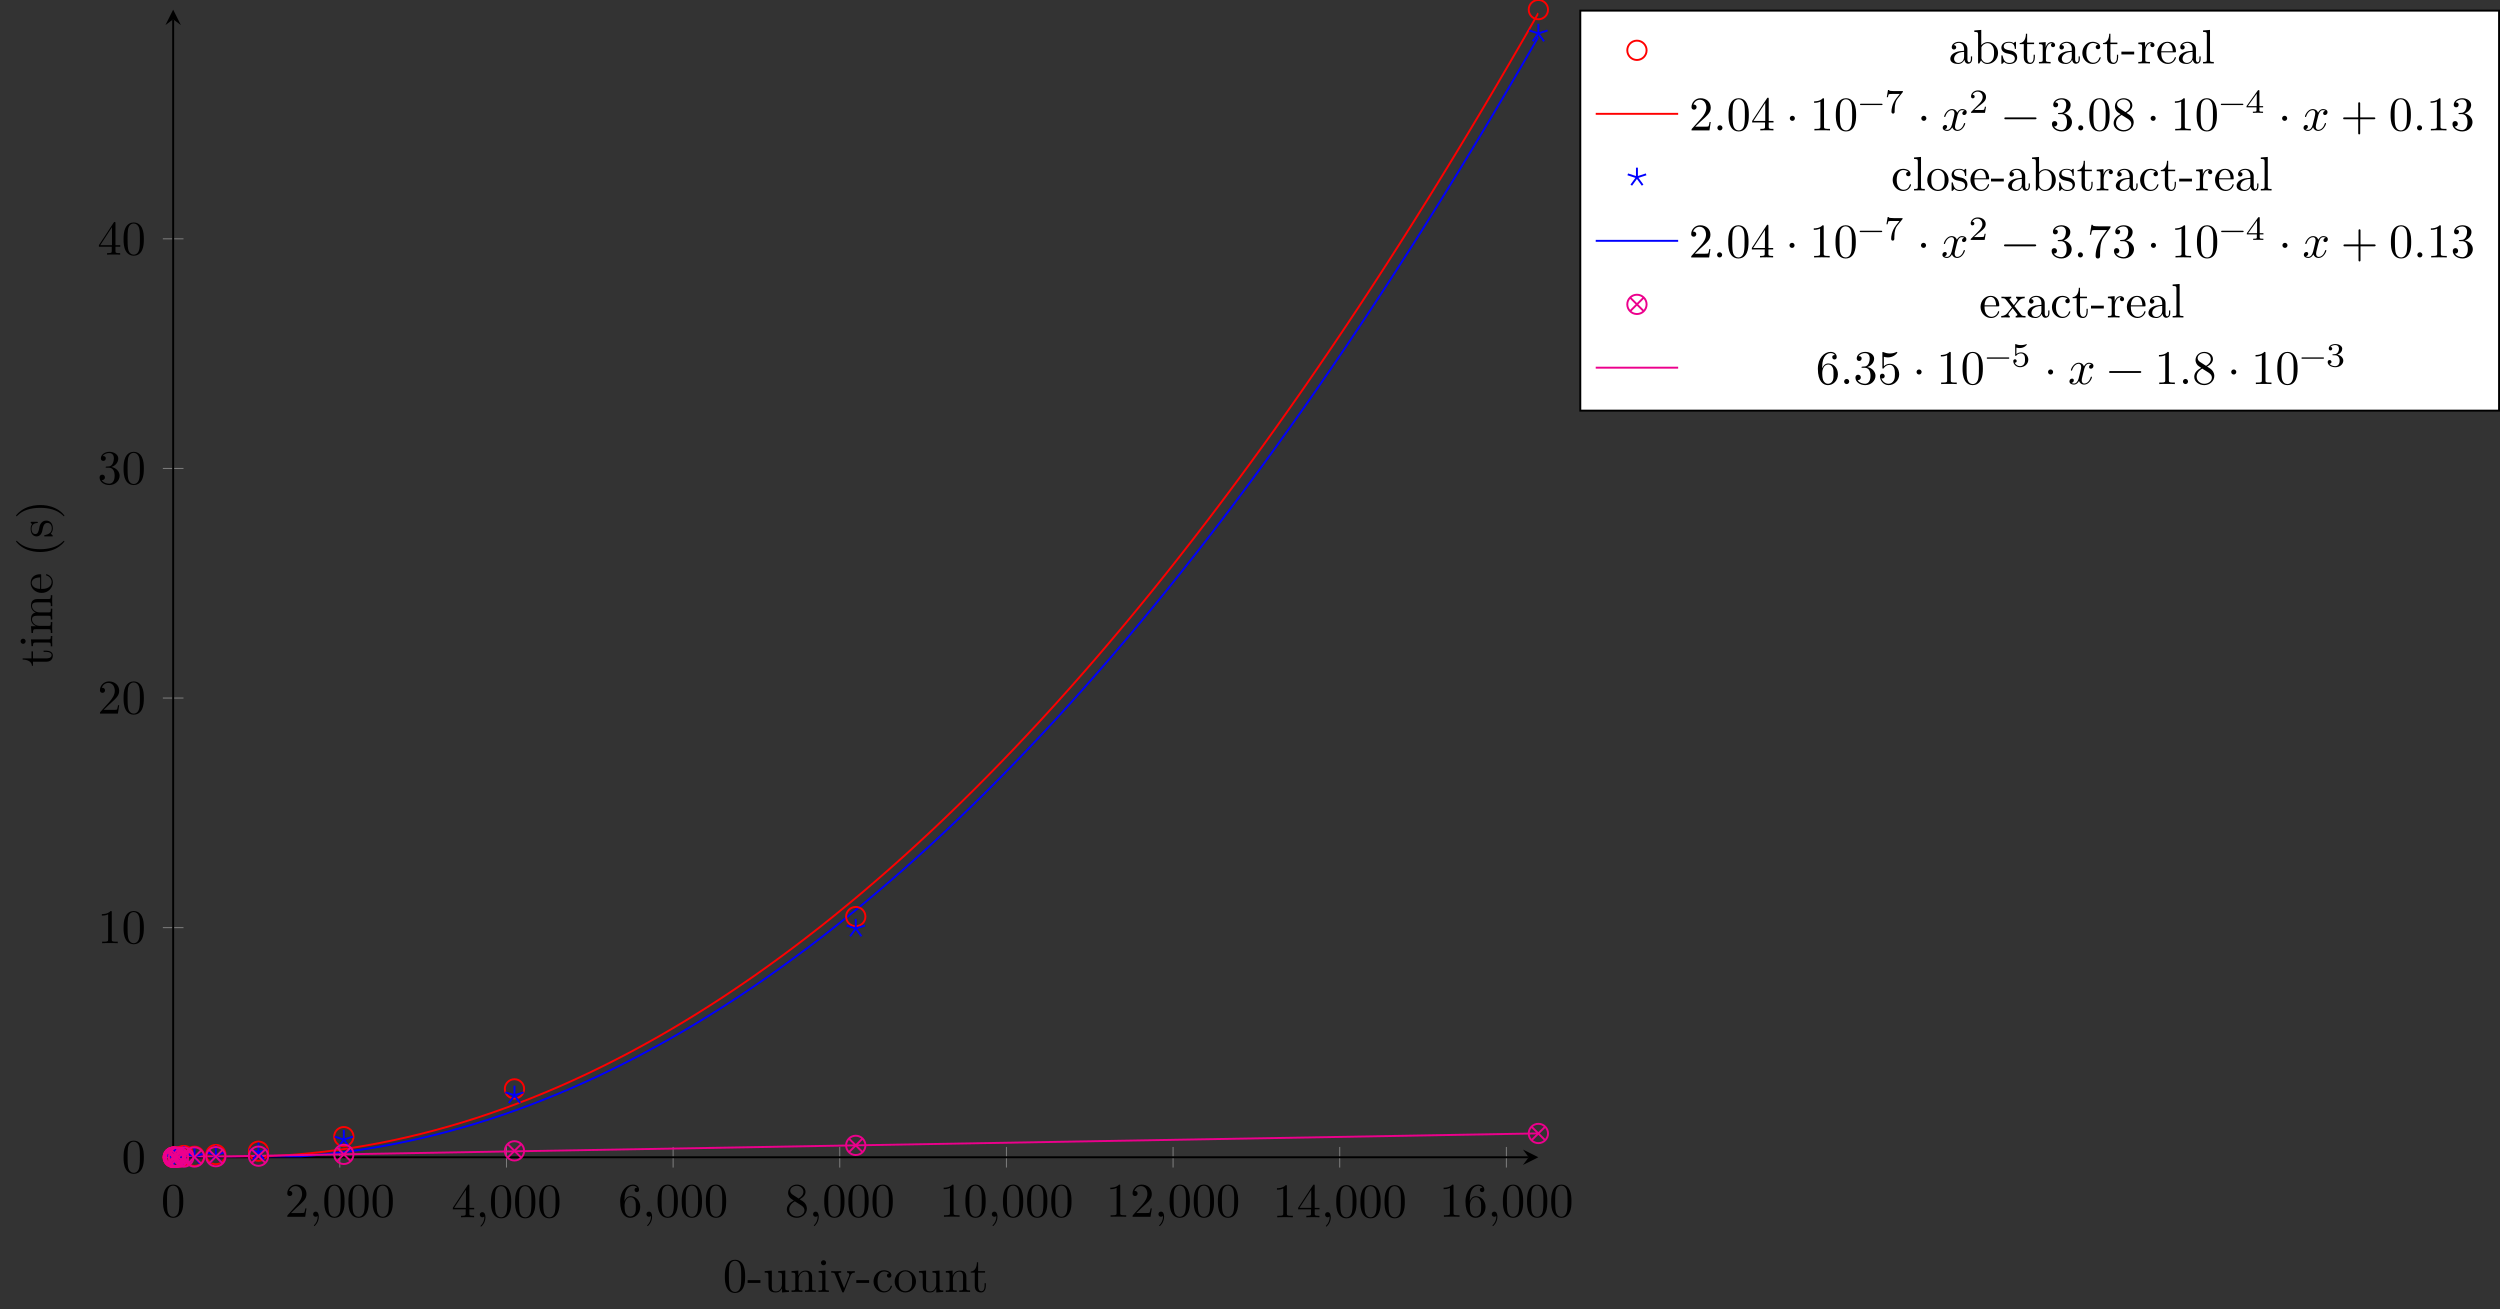<?xml version="1.0" encoding="UTF-8"?>
<svg xmlns="http://www.w3.org/2000/svg" xmlns:xlink="http://www.w3.org/1999/xlink" width="515.85pt" height="270.117pt" viewBox="0 0 515.85 270.117" version="1.1">
<rect x="0" y="0" width="515.85" height="270.117" fill="#333333" stroke="none"/>
<defs>
<g>
<symbol overflow="visible" id="glyph0-0">
<path style="stroke:none;" d=""/>
</symbol>
<symbol overflow="visible" id="glyph0-1">
<path style="stroke:none;" d="M 4.578 -3.188 C 4.578 -3.984 4.531 -4.781 4.188 -5.516 C 3.734 -6.484 2.906 -6.641 2.5 -6.641 C 1.891 -6.641 1.172 -6.375 0.75 -5.453 C 0.438 -4.766 0.391 -3.984 0.391 -3.188 C 0.391 -2.438 0.422 -1.547 0.844 -0.781 C 1.266 0.016 2 0.219 2.484 0.219 C 3.016 0.219 3.781 0.016 4.219 -0.938 C 4.531 -1.625 4.578 -2.406 4.578 -3.188 Z M 3.766 -3.312 C 3.766 -2.562 3.766 -1.891 3.656 -1.25 C 3.5 -0.297 2.938 0 2.484 0 C 2.094 0 1.5 -0.25 1.328 -1.203 C 1.219 -1.797 1.219 -2.719 1.219 -3.312 C 1.219 -3.953 1.219 -4.609 1.297 -5.141 C 1.484 -6.328 2.234 -6.422 2.484 -6.422 C 2.812 -6.422 3.469 -6.234 3.656 -5.25 C 3.766 -4.688 3.766 -3.938 3.766 -3.312 Z M 3.766 -3.312 "/>
</symbol>
<symbol overflow="visible" id="glyph0-2">
<path style="stroke:none;" d="M 4.469 -1.734 L 4.234 -1.734 C 4.172 -1.438 4.109 -1 4 -0.844 C 3.938 -0.766 3.281 -0.766 3.062 -0.766 L 1.266 -0.766 L 2.328 -1.797 C 3.875 -3.172 4.469 -3.703 4.469 -4.703 C 4.469 -5.844 3.578 -6.641 2.359 -6.641 C 1.234 -6.641 0.5 -5.719 0.5 -4.828 C 0.5 -4.281 1 -4.281 1.031 -4.281 C 1.203 -4.281 1.547 -4.391 1.547 -4.812 C 1.547 -5.062 1.359 -5.328 1.016 -5.328 C 0.938 -5.328 0.922 -5.328 0.891 -5.312 C 1.109 -5.969 1.656 -6.328 2.234 -6.328 C 3.141 -6.328 3.562 -5.516 3.562 -4.703 C 3.562 -3.906 3.078 -3.125 2.516 -2.5 L 0.609 -0.375 C 0.5 -0.266 0.5 -0.234 0.5 0 L 4.203 0 Z M 4.469 -1.734 "/>
</symbol>
<symbol overflow="visible" id="glyph0-3">
<path style="stroke:none;" d="M 2.031 -0.016 C 2.031 -0.672 1.781 -1.062 1.391 -1.062 C 1.062 -1.062 0.859 -0.812 0.859 -0.531 C 0.859 -0.266 1.062 0 1.391 0 C 1.5 0 1.641 -0.047 1.734 -0.125 C 1.766 -0.156 1.781 -0.156 1.781 -0.156 C 1.781 -0.156 1.797 -0.156 1.797 -0.016 C 1.797 0.734 1.453 1.328 1.125 1.656 C 1.016 1.766 1.016 1.781 1.016 1.812 C 1.016 1.891 1.062 1.922 1.109 1.922 C 1.219 1.922 2.031 1.156 2.031 -0.016 Z M 2.031 -0.016 "/>
</symbol>
<symbol overflow="visible" id="glyph0-4">
<path style="stroke:none;" d="M 4.688 -1.641 L 4.688 -1.953 L 3.703 -1.953 L 3.703 -6.484 C 3.703 -6.688 3.703 -6.75 3.531 -6.75 C 3.453 -6.75 3.422 -6.75 3.344 -6.625 L 0.281 -1.953 L 0.281 -1.641 L 2.938 -1.641 L 2.938 -0.781 C 2.938 -0.422 2.906 -0.312 2.172 -0.312 L 1.969 -0.312 L 1.969 0 C 2.375 -0.031 2.891 -0.031 3.312 -0.031 C 3.734 -0.031 4.25 -0.031 4.672 0 L 4.672 -0.312 L 4.453 -0.312 C 3.719 -0.312 3.703 -0.422 3.703 -0.781 L 3.703 -1.641 Z M 2.984 -1.953 L 0.562 -1.953 L 2.984 -5.672 Z M 2.984 -1.953 "/>
</symbol>
<symbol overflow="visible" id="glyph0-5">
<path style="stroke:none;" d="M 4.562 -2.031 C 4.562 -3.297 3.672 -4.25 2.562 -4.25 C 1.891 -4.25 1.516 -3.75 1.312 -3.266 L 1.312 -3.516 C 1.312 -6.031 2.547 -6.391 3.062 -6.391 C 3.297 -6.391 3.719 -6.328 3.938 -5.984 C 3.781 -5.984 3.391 -5.984 3.391 -5.547 C 3.391 -5.234 3.625 -5.078 3.844 -5.078 C 4 -5.078 4.312 -5.172 4.312 -5.562 C 4.312 -6.156 3.875 -6.641 3.047 -6.641 C 1.766 -6.641 0.422 -5.359 0.422 -3.156 C 0.422 -0.484 1.578 0.219 2.5 0.219 C 3.609 0.219 4.562 -0.719 4.562 -2.031 Z M 3.656 -2.047 C 3.656 -1.562 3.656 -1.062 3.484 -0.703 C 3.188 -0.109 2.734 -0.062 2.5 -0.062 C 1.875 -0.062 1.578 -0.656 1.516 -0.812 C 1.328 -1.281 1.328 -2.078 1.328 -2.25 C 1.328 -3.031 1.656 -4.031 2.547 -4.031 C 2.719 -4.031 3.172 -4.031 3.484 -3.406 C 3.656 -3.047 3.656 -2.531 3.656 -2.047 Z M 3.656 -2.047 "/>
</symbol>
<symbol overflow="visible" id="glyph0-6">
<path style="stroke:none;" d="M 4.562 -1.672 C 4.562 -2.031 4.453 -2.484 4.062 -2.906 C 3.875 -3.109 3.719 -3.203 3.078 -3.609 C 3.797 -3.984 4.281 -4.5 4.281 -5.156 C 4.281 -6.078 3.406 -6.641 2.5 -6.641 C 1.5 -6.641 0.688 -5.906 0.688 -4.969 C 0.688 -4.797 0.703 -4.344 1.125 -3.875 C 1.234 -3.766 1.609 -3.516 1.859 -3.344 C 1.281 -3.047 0.422 -2.5 0.422 -1.5 C 0.422 -0.453 1.438 0.219 2.484 0.219 C 3.609 0.219 4.562 -0.609 4.562 -1.672 Z M 3.844 -5.156 C 3.844 -4.578 3.453 -4.109 2.859 -3.766 L 1.625 -4.562 C 1.172 -4.859 1.125 -5.188 1.125 -5.359 C 1.125 -5.969 1.781 -6.391 2.484 -6.391 C 3.203 -6.391 3.844 -5.875 3.844 -5.156 Z M 4.062 -1.312 C 4.062 -0.578 3.312 -0.062 2.5 -0.062 C 1.641 -0.062 0.922 -0.672 0.922 -1.5 C 0.922 -2.078 1.234 -2.719 2.078 -3.188 L 3.312 -2.406 C 3.594 -2.219 4.062 -1.922 4.062 -1.312 Z M 4.062 -1.312 "/>
</symbol>
<symbol overflow="visible" id="glyph0-7">
<path style="stroke:none;" d="M 4.172 0 L 4.172 -0.312 L 3.859 -0.312 C 2.953 -0.312 2.938 -0.422 2.938 -0.781 L 2.938 -6.375 C 2.938 -6.625 2.938 -6.641 2.703 -6.641 C 2.078 -6 1.203 -6 0.891 -6 L 0.891 -5.688 C 1.094 -5.688 1.672 -5.688 2.188 -5.953 L 2.188 -0.781 C 2.188 -0.422 2.156 -0.312 1.266 -0.312 L 0.953 -0.312 L 0.953 0 C 1.297 -0.031 2.156 -0.031 2.562 -0.031 C 2.953 -0.031 3.828 -0.031 4.172 0 Z M 4.172 0 "/>
</symbol>
<symbol overflow="visible" id="glyph0-8">
<path style="stroke:none;" d="M 4.562 -1.703 C 4.562 -2.516 3.922 -3.297 2.891 -3.516 C 3.703 -3.781 4.281 -4.469 4.281 -5.266 C 4.281 -6.078 3.406 -6.641 2.453 -6.641 C 1.453 -6.641 0.688 -6.047 0.688 -5.281 C 0.688 -4.953 0.906 -4.766 1.203 -4.766 C 1.5 -4.766 1.703 -4.984 1.703 -5.281 C 1.703 -5.766 1.234 -5.766 1.094 -5.766 C 1.391 -6.266 2.047 -6.391 2.406 -6.391 C 2.828 -6.391 3.375 -6.172 3.375 -5.281 C 3.375 -5.156 3.344 -4.578 3.094 -4.141 C 2.797 -3.656 2.453 -3.625 2.203 -3.625 C 2.125 -3.609 1.891 -3.594 1.812 -3.594 C 1.734 -3.578 1.672 -3.562 1.672 -3.469 C 1.672 -3.359 1.734 -3.359 1.906 -3.359 L 2.344 -3.359 C 3.156 -3.359 3.531 -2.688 3.531 -1.703 C 3.531 -0.344 2.844 -0.062 2.406 -0.062 C 1.969 -0.062 1.219 -0.234 0.875 -0.812 C 1.219 -0.766 1.531 -0.984 1.531 -1.359 C 1.531 -1.719 1.266 -1.922 0.984 -1.922 C 0.734 -1.922 0.422 -1.781 0.422 -1.344 C 0.422 -0.438 1.344 0.219 2.438 0.219 C 3.656 0.219 4.562 -0.688 4.562 -1.703 Z M 4.562 -1.703 "/>
</symbol>
<symbol overflow="visible" id="glyph0-9">
<path style="stroke:none;" d="M 1.906 -0.531 C 1.906 -0.812 1.672 -1.062 1.391 -1.062 C 1.094 -1.062 0.859 -0.812 0.859 -0.531 C 0.859 -0.234 1.094 0 1.391 0 C 1.672 0 1.906 -0.234 1.906 -0.531 Z M 1.906 -0.531 "/>
</symbol>
<symbol overflow="visible" id="glyph0-10">
<path style="stroke:none;" d="M 1.906 -2.5 C 1.906 -2.781 1.672 -3.016 1.391 -3.016 C 1.094 -3.016 0.859 -2.781 0.859 -2.5 C 0.859 -2.203 1.094 -1.969 1.391 -1.969 C 1.672 -1.969 1.906 -2.203 1.906 -2.5 Z M 1.906 -2.5 "/>
</symbol>
<symbol overflow="visible" id="glyph0-11">
<path style="stroke:none;" d="M 5.25 -3.75 C 5.25 -4.266 4.672 -4.406 4.328 -4.406 C 3.75 -4.406 3.406 -3.875 3.281 -3.656 C 3.031 -4.312 2.5 -4.406 2.203 -4.406 C 1.172 -4.406 0.594 -3.125 0.594 -2.875 C 0.594 -2.766 0.719 -2.766 0.719 -2.766 C 0.797 -2.766 0.828 -2.797 0.844 -2.875 C 1.188 -3.938 1.844 -4.188 2.188 -4.188 C 2.375 -4.188 2.719 -4.094 2.719 -3.516 C 2.719 -3.203 2.547 -2.547 2.188 -1.141 C 2.031 -0.531 1.672 -0.109 1.234 -0.109 C 1.172 -0.109 0.953 -0.109 0.734 -0.234 C 0.984 -0.297 1.203 -0.5 1.203 -0.781 C 1.203 -1.047 0.984 -1.125 0.844 -1.125 C 0.531 -1.125 0.297 -0.875 0.297 -0.547 C 0.297 -0.094 0.781 0.109 1.219 0.109 C 1.891 0.109 2.25 -0.594 2.266 -0.641 C 2.391 -0.281 2.75 0.109 3.344 0.109 C 4.375 0.109 4.938 -1.172 4.938 -1.422 C 4.938 -1.531 4.859 -1.531 4.828 -1.531 C 4.734 -1.531 4.719 -1.484 4.688 -1.422 C 4.359 -0.344 3.688 -0.109 3.375 -0.109 C 2.984 -0.109 2.828 -0.422 2.828 -0.766 C 2.828 -0.984 2.875 -1.203 2.984 -1.641 L 3.328 -3.016 C 3.391 -3.266 3.625 -4.188 4.312 -4.188 C 4.359 -4.188 4.609 -4.188 4.812 -4.062 C 4.531 -4 4.344 -3.766 4.344 -3.516 C 4.344 -3.359 4.453 -3.172 4.719 -3.172 C 4.938 -3.172 5.25 -3.344 5.25 -3.75 Z M 5.25 -3.75 "/>
</symbol>
<symbol overflow="visible" id="glyph0-12">
<path style="stroke:none;" d="M 7.203 -2.5 C 7.203 -2.609 7.109 -2.688 7 -2.688 L 0.75 -2.688 C 0.641 -2.688 0.562 -2.609 0.562 -2.5 C 0.562 -2.375 0.641 -2.297 0.75 -2.297 L 7 -2.297 C 7.109 -2.297 7.203 -2.375 7.203 -2.5 Z M 7.203 -2.5 "/>
</symbol>
<symbol overflow="visible" id="glyph0-13">
<path style="stroke:none;" d="M 7.203 -2.5 C 7.203 -2.609 7.109 -2.688 7 -2.688 L 4.078 -2.688 L 4.078 -5.609 C 4.078 -5.719 3.984 -5.812 3.875 -5.812 C 3.766 -5.812 3.672 -5.719 3.672 -5.609 L 3.672 -2.688 L 0.75 -2.688 C 0.641 -2.688 0.562 -2.609 0.562 -2.5 C 0.562 -2.375 0.641 -2.297 0.75 -2.297 L 3.672 -2.297 L 3.672 0.625 C 3.672 0.734 3.766 0.828 3.875 0.828 C 3.984 0.828 4.078 0.734 4.078 0.625 L 4.078 -2.297 L 7 -2.297 C 7.109 -2.297 7.203 -2.375 7.203 -2.5 Z M 7.203 -2.5 "/>
</symbol>
<symbol overflow="visible" id="glyph0-14">
<path style="stroke:none;" d="M 4.828 -6.422 L 2.406 -6.422 C 1.203 -6.422 1.172 -6.547 1.141 -6.734 L 0.891 -6.734 L 0.562 -4.688 L 0.812 -4.688 C 0.844 -4.844 0.922 -5.469 1.062 -5.594 C 1.125 -5.656 1.906 -5.656 2.031 -5.656 L 4.094 -5.656 L 2.984 -4.078 C 2.078 -2.734 1.75 -1.344 1.75 -0.328 C 1.75 -0.234 1.75 0.219 2.219 0.219 C 2.672 0.219 2.672 -0.234 2.672 -0.328 L 2.672 -0.844 C 2.672 -1.391 2.703 -1.938 2.781 -2.469 C 2.828 -2.703 2.953 -3.562 3.406 -4.172 L 4.75 -6.078 C 4.828 -6.188 4.828 -6.203 4.828 -6.422 Z M 4.828 -6.422 "/>
</symbol>
<symbol overflow="visible" id="glyph0-15">
<path style="stroke:none;" d="M 4.469 -2 C 4.469 -3.188 3.656 -4.188 2.578 -4.188 C 2.109 -4.188 1.672 -4.031 1.312 -3.672 L 1.312 -5.625 C 1.516 -5.562 1.844 -5.5 2.156 -5.5 C 3.391 -5.5 4.094 -6.406 4.094 -6.531 C 4.094 -6.594 4.062 -6.641 3.984 -6.641 C 3.984 -6.641 3.953 -6.641 3.906 -6.609 C 3.703 -6.516 3.219 -6.312 2.547 -6.312 C 2.156 -6.312 1.688 -6.391 1.219 -6.594 C 1.141 -6.625 1.109 -6.625 1.109 -6.625 C 1 -6.625 1 -6.547 1 -6.391 L 1 -3.438 C 1 -3.266 1 -3.188 1.141 -3.188 C 1.219 -3.188 1.234 -3.203 1.281 -3.266 C 1.391 -3.422 1.75 -3.969 2.562 -3.969 C 3.078 -3.969 3.328 -3.516 3.406 -3.328 C 3.562 -2.953 3.594 -2.578 3.594 -2.078 C 3.594 -1.719 3.594 -1.125 3.344 -0.703 C 3.109 -0.312 2.734 -0.062 2.281 -0.062 C 1.562 -0.062 0.984 -0.594 0.812 -1.172 C 0.844 -1.172 0.875 -1.156 0.984 -1.156 C 1.312 -1.156 1.484 -1.406 1.484 -1.641 C 1.484 -1.891 1.312 -2.141 0.984 -2.141 C 0.844 -2.141 0.5 -2.062 0.5 -1.609 C 0.5 -0.75 1.188 0.219 2.297 0.219 C 3.453 0.219 4.469 -0.734 4.469 -2 Z M 4.469 -2 "/>
</symbol>
<symbol overflow="visible" id="glyph1-0">
<path style="stroke:none;" d=""/>
</symbol>
<symbol overflow="visible" id="glyph1-1">
<path style="stroke:none;" d="M 4.578 -3.188 C 4.578 -3.984 4.531 -4.781 4.188 -5.516 C 3.734 -6.484 2.906 -6.641 2.5 -6.641 C 1.891 -6.641 1.172 -6.375 0.75 -5.453 C 0.438 -4.766 0.391 -3.984 0.391 -3.188 C 0.391 -2.438 0.422 -1.547 0.844 -0.781 C 1.266 0.016 2 0.219 2.484 0.219 C 3.016 0.219 3.781 0.016 4.219 -0.938 C 4.531 -1.625 4.578 -2.406 4.578 -3.188 Z M 3.766 -3.312 C 3.766 -2.562 3.766 -1.891 3.656 -1.25 C 3.5 -0.297 2.938 0 2.484 0 C 2.094 0 1.5 -0.25 1.328 -1.203 C 1.219 -1.797 1.219 -2.719 1.219 -3.312 C 1.219 -3.953 1.219 -4.609 1.297 -5.141 C 1.484 -6.328 2.234 -6.422 2.484 -6.422 C 2.812 -6.422 3.469 -6.234 3.656 -5.25 C 3.766 -4.688 3.766 -3.938 3.766 -3.312 Z M 3.766 -3.312 "/>
</symbol>
<symbol overflow="visible" id="glyph1-2">
<path style="stroke:none;" d="M 2.75 -1.859 L 2.75 -2.438 L 0.109 -2.438 L 0.109 -1.859 Z M 2.75 -1.859 "/>
</symbol>
<symbol overflow="visible" id="glyph1-3">
<path style="stroke:none;" d="M 5.328 0 L 5.328 -0.312 C 4.641 -0.312 4.562 -0.375 4.562 -0.875 L 4.562 -4.406 L 3.094 -4.297 L 3.094 -3.984 C 3.781 -3.984 3.875 -3.922 3.875 -3.422 L 3.875 -1.656 C 3.875 -0.781 3.391 -0.109 2.656 -0.109 C 1.828 -0.109 1.781 -0.578 1.781 -1.094 L 1.781 -4.406 L 0.312 -4.297 L 0.312 -3.984 C 1.094 -3.984 1.094 -3.953 1.094 -3.078 L 1.094 -1.578 C 1.094 -0.797 1.094 0.109 2.609 0.109 C 3.172 0.109 3.609 -0.172 3.891 -0.781 L 3.891 0.109 Z M 5.328 0 "/>
</symbol>
<symbol overflow="visible" id="glyph1-4">
<path style="stroke:none;" d="M 5.328 0 L 5.328 -0.312 C 4.812 -0.312 4.562 -0.312 4.562 -0.609 L 4.562 -2.516 C 4.562 -3.375 4.562 -3.672 4.25 -4.031 C 4.109 -4.203 3.781 -4.406 3.203 -4.406 C 2.469 -4.406 2 -3.984 1.719 -3.359 L 1.719 -4.406 L 0.312 -4.297 L 0.312 -3.984 C 1.016 -3.984 1.094 -3.922 1.094 -3.422 L 1.094 -0.75 C 1.094 -0.312 0.984 -0.312 0.312 -0.312 L 0.312 0 L 1.453 -0.031 L 2.562 0 L 2.562 -0.312 C 1.891 -0.312 1.781 -0.312 1.781 -0.75 L 1.781 -2.594 C 1.781 -3.625 2.5 -4.188 3.125 -4.188 C 3.766 -4.188 3.875 -3.656 3.875 -3.078 L 3.875 -0.75 C 3.875 -0.312 3.766 -0.312 3.094 -0.312 L 3.094 0 L 4.219 -0.031 Z M 5.328 0 "/>
</symbol>
<symbol overflow="visible" id="glyph1-5">
<path style="stroke:none;" d="M 2.469 0 L 2.469 -0.312 C 1.797 -0.312 1.766 -0.359 1.766 -0.75 L 1.766 -4.406 L 0.375 -4.297 L 0.375 -3.984 C 1.016 -3.984 1.109 -3.922 1.109 -3.438 L 1.109 -0.75 C 1.109 -0.312 1 -0.312 0.328 -0.312 L 0.328 0 L 1.422 -0.031 C 1.781 -0.031 2.125 -0.016 2.469 0 Z M 1.906 -6.016 C 1.906 -6.297 1.688 -6.547 1.391 -6.547 C 1.047 -6.547 0.844 -6.266 0.844 -6.016 C 0.844 -5.75 1.078 -5.5 1.375 -5.5 C 1.719 -5.5 1.906 -5.766 1.906 -6.016 Z M 1.906 -6.016 "/>
</symbol>
<symbol overflow="visible" id="glyph1-6">
<path style="stroke:none;" d="M 5.062 -3.984 L 5.062 -4.297 C 4.828 -4.281 4.547 -4.266 4.312 -4.266 L 3.453 -4.297 L 3.453 -3.984 C 3.812 -3.984 3.922 -3.75 3.922 -3.562 C 3.922 -3.469 3.906 -3.422 3.875 -3.312 L 2.844 -0.781 L 1.734 -3.562 C 1.672 -3.688 1.672 -3.734 1.672 -3.734 C 1.672 -3.984 2.062 -3.984 2.25 -3.984 L 2.25 -4.297 L 1.156 -4.266 C 0.891 -4.266 0.484 -4.281 0.188 -4.297 L 0.188 -3.984 C 0.812 -3.984 0.859 -3.922 0.984 -3.625 L 2.422 -0.078 C 2.484 0.062 2.5 0.109 2.625 0.109 C 2.766 0.109 2.797 0.016 2.844 -0.078 L 4.141 -3.312 C 4.234 -3.547 4.406 -3.984 5.062 -3.984 Z M 5.062 -3.984 "/>
</symbol>
<symbol overflow="visible" id="glyph1-7">
<path style="stroke:none;" d="M 4.141 -1.188 C 4.141 -1.281 4.031 -1.281 4 -1.281 C 3.922 -1.281 3.891 -1.25 3.875 -1.188 C 3.594 -0.266 2.938 -0.141 2.578 -0.141 C 2.047 -0.141 1.172 -0.562 1.172 -2.172 C 1.172 -3.797 1.984 -4.219 2.516 -4.219 C 2.609 -4.219 3.234 -4.203 3.578 -3.844 C 3.172 -3.812 3.109 -3.516 3.109 -3.391 C 3.109 -3.125 3.297 -2.938 3.562 -2.938 C 3.828 -2.938 4.031 -3.094 4.031 -3.406 C 4.031 -4.078 3.266 -4.469 2.5 -4.469 C 1.25 -4.469 0.344 -3.391 0.344 -2.156 C 0.344 -0.875 1.328 0.109 2.484 0.109 C 3.812 0.109 4.141 -1.094 4.141 -1.188 Z M 4.141 -1.188 "/>
</symbol>
<symbol overflow="visible" id="glyph1-8">
<path style="stroke:none;" d="M 4.688 -2.141 C 4.688 -3.406 3.703 -4.469 2.5 -4.469 C 1.25 -4.469 0.281 -3.375 0.281 -2.141 C 0.281 -0.844 1.312 0.109 2.484 0.109 C 3.688 0.109 4.688 -0.875 4.688 -2.141 Z M 3.875 -2.219 C 3.875 -1.859 3.875 -1.312 3.656 -0.875 C 3.422 -0.422 2.984 -0.141 2.5 -0.141 C 2.062 -0.141 1.625 -0.344 1.359 -0.812 C 1.109 -1.25 1.109 -1.859 1.109 -2.219 C 1.109 -2.609 1.109 -3.141 1.344 -3.578 C 1.609 -4.031 2.078 -4.25 2.484 -4.25 C 2.922 -4.25 3.344 -4.031 3.609 -3.594 C 3.875 -3.172 3.875 -2.594 3.875 -2.219 Z M 3.875 -2.219 "/>
</symbol>
<symbol overflow="visible" id="glyph1-9">
<path style="stroke:none;" d="M 3.312 -1.234 L 3.312 -1.797 L 3.062 -1.797 L 3.062 -1.25 C 3.062 -0.516 2.766 -0.141 2.391 -0.141 C 1.719 -0.141 1.719 -1.047 1.719 -1.219 L 1.719 -3.984 L 3.156 -3.984 L 3.156 -4.297 L 1.719 -4.297 L 1.719 -6.125 L 1.469 -6.125 C 1.469 -5.312 1.172 -4.25 0.188 -4.203 L 0.188 -3.984 L 1.031 -3.984 L 1.031 -1.234 C 1.031 -0.016 1.969 0.109 2.328 0.109 C 3.031 0.109 3.312 -0.594 3.312 -1.234 Z M 3.312 -1.234 "/>
</symbol>
<symbol overflow="visible" id="glyph1-10">
<path style="stroke:none;" d="M 4.812 -0.891 L 4.812 -1.453 L 4.562 -1.453 L 4.562 -0.891 C 4.562 -0.312 4.312 -0.25 4.203 -0.25 C 3.875 -0.25 3.844 -0.703 3.844 -0.75 L 3.844 -2.734 C 3.844 -3.156 3.844 -3.547 3.484 -3.922 C 3.094 -4.312 2.594 -4.469 2.109 -4.469 C 1.297 -4.469 0.609 -4 0.609 -3.344 C 0.609 -3.047 0.812 -2.875 1.062 -2.875 C 1.344 -2.875 1.531 -3.078 1.531 -3.328 C 1.531 -3.453 1.469 -3.781 1.016 -3.781 C 1.281 -4.141 1.781 -4.25 2.094 -4.25 C 2.578 -4.25 3.156 -3.859 3.156 -2.969 L 3.156 -2.609 C 2.641 -2.578 1.938 -2.547 1.312 -2.25 C 0.562 -1.906 0.312 -1.391 0.312 -0.953 C 0.312 -0.141 1.281 0.109 1.906 0.109 C 2.578 0.109 3.031 -0.297 3.219 -0.75 C 3.266 -0.359 3.531 0.062 4 0.062 C 4.203 0.062 4.812 -0.078 4.812 -0.891 Z M 3.156 -1.391 C 3.156 -0.453 2.438 -0.109 1.984 -0.109 C 1.5 -0.109 1.094 -0.453 1.094 -0.953 C 1.094 -1.5 1.5 -2.328 3.156 -2.391 Z M 3.156 -1.391 "/>
</symbol>
<symbol overflow="visible" id="glyph1-11">
<path style="stroke:none;" d="M 5.188 -2.156 C 5.188 -3.422 4.219 -4.406 3.078 -4.406 C 2.297 -4.406 1.875 -3.938 1.719 -3.766 L 1.719 -6.922 L 0.281 -6.812 L 0.281 -6.5 C 0.984 -6.5 1.062 -6.438 1.062 -5.938 L 1.062 0 L 1.312 0 L 1.672 -0.625 C 1.812 -0.391 2.234 0.109 2.969 0.109 C 4.156 0.109 5.188 -0.875 5.188 -2.156 Z M 4.359 -2.156 C 4.359 -1.797 4.344 -1.203 4.062 -0.75 C 3.844 -0.438 3.469 -0.109 2.938 -0.109 C 2.484 -0.109 2.125 -0.344 1.891 -0.719 C 1.75 -0.922 1.75 -0.953 1.75 -1.141 L 1.75 -3.188 C 1.75 -3.375 1.75 -3.391 1.859 -3.547 C 2.25 -4.109 2.797 -4.188 3.031 -4.188 C 3.484 -4.188 3.844 -3.922 4.078 -3.547 C 4.344 -3.141 4.359 -2.578 4.359 -2.156 Z M 4.359 -2.156 "/>
</symbol>
<symbol overflow="visible" id="glyph1-12">
<path style="stroke:none;" d="M 3.594 -1.281 C 3.594 -1.797 3.297 -2.109 3.172 -2.219 C 2.844 -2.547 2.453 -2.625 2.031 -2.703 C 1.469 -2.812 0.812 -2.938 0.812 -3.516 C 0.812 -3.875 1.062 -4.281 1.922 -4.281 C 3.016 -4.281 3.078 -3.375 3.094 -3.078 C 3.094 -2.984 3.203 -2.984 3.203 -2.984 C 3.344 -2.984 3.344 -3.031 3.344 -3.219 L 3.344 -4.234 C 3.344 -4.391 3.344 -4.469 3.234 -4.469 C 3.188 -4.469 3.156 -4.469 3.031 -4.344 C 3 -4.312 2.906 -4.219 2.859 -4.188 C 2.484 -4.469 2.078 -4.469 1.922 -4.469 C 0.703 -4.469 0.328 -3.797 0.328 -3.234 C 0.328 -2.891 0.484 -2.609 0.75 -2.391 C 1.078 -2.141 1.359 -2.078 2.078 -1.938 C 2.297 -1.891 3.109 -1.734 3.109 -1.016 C 3.109 -0.516 2.766 -0.109 1.984 -0.109 C 1.141 -0.109 0.781 -0.672 0.594 -1.531 C 0.562 -1.656 0.562 -1.688 0.453 -1.688 C 0.328 -1.688 0.328 -1.625 0.328 -1.453 L 0.328 -0.125 C 0.328 0.047 0.328 0.109 0.438 0.109 C 0.484 0.109 0.5 0.094 0.688 -0.094 C 0.703 -0.109 0.703 -0.125 0.891 -0.312 C 1.328 0.094 1.781 0.109 1.984 0.109 C 3.125 0.109 3.594 -0.562 3.594 -1.281 Z M 3.594 -1.281 "/>
</symbol>
<symbol overflow="visible" id="glyph1-13">
<path style="stroke:none;" d="M 3.625 -3.797 C 3.625 -4.109 3.312 -4.406 2.891 -4.406 C 2.156 -4.406 1.797 -3.734 1.672 -3.312 L 1.672 -4.406 L 0.281 -4.297 L 0.281 -3.984 C 0.984 -3.984 1.062 -3.922 1.062 -3.422 L 1.062 -0.75 C 1.062 -0.312 0.953 -0.312 0.281 -0.312 L 0.281 0 L 1.422 -0.031 C 1.812 -0.031 2.281 -0.031 2.688 0 L 2.688 -0.312 L 2.469 -0.312 C 1.734 -0.312 1.719 -0.422 1.719 -0.781 L 1.719 -2.312 C 1.719 -3.297 2.141 -4.188 2.891 -4.188 C 2.953 -4.188 2.984 -4.188 3 -4.172 C 2.969 -4.172 2.766 -4.047 2.766 -3.781 C 2.766 -3.516 2.984 -3.359 3.203 -3.359 C 3.375 -3.359 3.625 -3.484 3.625 -3.797 Z M 3.625 -3.797 "/>
</symbol>
<symbol overflow="visible" id="glyph1-14">
<path style="stroke:none;" d="M 4.141 -1.188 C 4.141 -1.281 4.062 -1.312 4 -1.312 C 3.922 -1.312 3.891 -1.25 3.875 -1.172 C 3.531 -0.141 2.625 -0.141 2.531 -0.141 C 2.031 -0.141 1.641 -0.438 1.406 -0.812 C 1.109 -1.281 1.109 -1.938 1.109 -2.297 L 3.891 -2.297 C 4.109 -2.297 4.141 -2.297 4.141 -2.516 C 4.141 -3.5 3.594 -4.469 2.359 -4.469 C 1.203 -4.469 0.281 -3.438 0.281 -2.188 C 0.281 -0.859 1.328 0.109 2.469 0.109 C 3.688 0.109 4.141 -1 4.141 -1.188 Z M 3.484 -2.516 L 1.109 -2.516 C 1.172 -4 2.016 -4.25 2.359 -4.25 C 3.375 -4.25 3.484 -2.906 3.484 -2.516 Z M 3.484 -2.516 "/>
</symbol>
<symbol overflow="visible" id="glyph1-15">
<path style="stroke:none;" d="M 2.547 0 L 2.547 -0.312 C 1.875 -0.312 1.766 -0.312 1.766 -0.75 L 1.766 -6.922 L 0.328 -6.812 L 0.328 -6.5 C 1.031 -6.5 1.109 -6.438 1.109 -5.938 L 1.109 -0.75 C 1.109 -0.312 1 -0.312 0.328 -0.312 L 0.328 0 L 1.438 -0.031 Z M 2.547 0 "/>
</symbol>
<symbol overflow="visible" id="glyph1-16">
<path style="stroke:none;" d="M 5.141 0 L 5.141 -0.312 C 4.609 -0.312 4.422 -0.328 4.203 -0.625 L 2.859 -2.344 C 3.156 -2.719 3.531 -3.203 3.781 -3.469 C 4.094 -3.828 4.5 -3.984 4.969 -3.984 L 4.969 -4.297 C 4.703 -4.281 4.406 -4.266 4.141 -4.266 C 3.844 -4.266 3.312 -4.281 3.188 -4.297 L 3.188 -3.984 C 3.406 -3.969 3.484 -3.844 3.484 -3.672 C 3.484 -3.516 3.375 -3.391 3.328 -3.328 L 2.719 -2.547 L 1.938 -3.562 C 1.844 -3.656 1.844 -3.672 1.844 -3.734 C 1.844 -3.891 2 -3.984 2.188 -3.984 L 2.188 -4.297 L 1.109 -4.266 C 0.906 -4.266 0.438 -4.281 0.172 -4.297 L 0.172 -3.984 C 0.875 -3.984 0.875 -3.984 1.344 -3.375 L 2.328 -2.094 C 1.859 -1.5 1.859 -1.469 1.391 -0.906 C 0.922 -0.328 0.328 -0.312 0.125 -0.312 L 0.125 0 C 0.375 -0.016 0.688 -0.031 0.953 -0.031 L 1.891 0 L 1.891 -0.312 C 1.672 -0.344 1.609 -0.469 1.609 -0.625 C 1.609 -0.844 1.891 -1.172 2.5 -1.891 L 3.266 -0.891 C 3.344 -0.781 3.469 -0.625 3.469 -0.562 C 3.469 -0.469 3.375 -0.312 3.109 -0.312 L 3.109 0 L 4.188 -0.031 C 4.453 -0.031 4.844 -0.016 5.141 0 Z M 5.141 0 "/>
</symbol>
<symbol overflow="visible" id="glyph2-0">
<path style="stroke:none;" d=""/>
</symbol>
<symbol overflow="visible" id="glyph2-1">
<path style="stroke:none;" d="M -1.234 -3.312 L -1.797 -3.312 L -1.797 -3.062 L -1.25 -3.062 C -0.516 -3.062 -0.141 -2.766 -0.141 -2.391 C -0.141 -1.719 -1.047 -1.719 -1.219 -1.719 L -3.984 -1.719 L -3.984 -3.156 L -4.297 -3.156 L -4.297 -1.719 L -6.125 -1.719 L -6.125 -1.469 C -5.312 -1.469 -4.25 -1.172 -4.203 -0.188 L -3.984 -0.188 L -3.984 -1.031 L -1.234 -1.031 C -0.016 -1.031 0.109 -1.969 0.109 -2.328 C 0.109 -3.031 -0.594 -3.312 -1.234 -3.312 Z M -1.234 -3.312 "/>
</symbol>
<symbol overflow="visible" id="glyph2-2">
<path style="stroke:none;" d="M 0 -2.469 L -0.312 -2.469 C -0.312 -1.797 -0.359 -1.766 -0.75 -1.766 L -4.406 -1.766 L -4.297 -0.375 L -3.984 -0.375 C -3.984 -1.016 -3.922 -1.109 -3.438 -1.109 L -0.75 -1.109 C -0.312 -1.109 -0.312 -1 -0.312 -0.328 L 0 -0.328 L -0.031 -1.422 C -0.031 -1.781 -0.016 -2.125 0 -2.469 Z M -6.016 -1.906 C -6.297 -1.906 -6.547 -1.688 -6.547 -1.391 C -6.547 -1.047 -6.266 -0.844 -6.016 -0.844 C -5.75 -0.844 -5.5 -1.078 -5.5 -1.375 C -5.5 -1.719 -5.766 -1.906 -6.016 -1.906 Z M -6.016 -1.906 "/>
</symbol>
<symbol overflow="visible" id="glyph2-3">
<path style="stroke:none;" d="M 0 -8.109 L -0.312 -8.109 C -0.312 -7.594 -0.312 -7.344 -0.609 -7.328 L -2.516 -7.328 C -3.375 -7.328 -3.672 -7.328 -4.031 -7.016 C -4.203 -6.875 -4.406 -6.547 -4.406 -5.969 C -4.406 -5.141 -3.812 -4.688 -3.422 -4.531 C -4.297 -4.391 -4.406 -3.656 -4.406 -3.203 C -4.406 -2.469 -3.984 -2 -3.359 -1.719 L -4.406 -1.719 L -4.297 -0.312 L -3.984 -0.312 C -3.984 -1.016 -3.922 -1.094 -3.422 -1.094 L -0.75 -1.094 C -0.312 -1.094 -0.312 -0.984 -0.312 -0.312 L 0 -0.312 L -0.031 -1.453 L 0 -2.562 L -0.312 -2.562 C -0.312 -1.891 -0.312 -1.781 -0.75 -1.781 L -2.594 -1.781 C -3.625 -1.781 -4.188 -2.5 -4.188 -3.125 C -4.188 -3.766 -3.656 -3.875 -3.078 -3.875 L -0.75 -3.875 C -0.312 -3.875 -0.312 -3.766 -0.312 -3.094 L 0 -3.094 L -0.031 -4.219 L 0 -5.328 L -0.312 -5.328 C -0.312 -4.672 -0.312 -4.562 -0.75 -4.562 L -2.594 -4.562 C -3.625 -4.562 -4.188 -5.266 -4.188 -5.906 C -4.188 -6.531 -3.656 -6.641 -3.078 -6.641 L -0.75 -6.641 C -0.312 -6.641 -0.312 -6.531 -0.312 -5.859 L 0 -5.859 L -0.031 -6.984 Z M 0 -8.109 "/>
</symbol>
<symbol overflow="visible" id="glyph2-4">
<path style="stroke:none;" d="M -1.188 -4.141 C -1.281 -4.141 -1.312 -4.062 -1.312 -4 C -1.312 -3.922 -1.25 -3.891 -1.172 -3.875 C -0.141 -3.531 -0.141 -2.625 -0.141 -2.531 C -0.141 -2.031 -0.438 -1.641 -0.812 -1.406 C -1.281 -1.109 -1.938 -1.109 -2.297 -1.109 L -2.297 -3.891 C -2.297 -4.109 -2.297 -4.141 -2.516 -4.141 C -3.5 -4.141 -4.469 -3.594 -4.469 -2.359 C -4.469 -1.203 -3.438 -0.281 -2.188 -0.281 C -0.859 -0.281 0.109 -1.328 0.109 -2.469 C 0.109 -3.688 -1 -4.141 -1.188 -4.141 Z M -2.516 -3.484 L -2.516 -1.109 C -4 -1.172 -4.25 -2.016 -4.25 -2.359 C -4.25 -3.375 -2.906 -3.484 -2.516 -3.484 Z M -2.516 -3.484 "/>
</symbol>
<symbol overflow="visible" id="glyph2-5">
<path style="stroke:none;" d="M 2.391 -3.297 C 2.359 -3.297 2.344 -3.297 2.172 -3.125 C 0.922 -1.891 -0.969 -1.562 -2.5 -1.562 C -4.234 -1.562 -5.969 -1.938 -7.203 -3.172 C -7.328 -3.297 -7.344 -3.297 -7.375 -3.297 C -7.453 -3.297 -7.484 -3.266 -7.484 -3.203 C -7.484 -3.094 -6.797 -2.203 -5.531 -1.609 C -4.438 -1.109 -3.328 -0.984 -2.5 -0.984 C -1.719 -0.984 -0.516 -1.094 0.625 -1.641 C 1.844 -2.25 2.5 -3.094 2.5 -3.203 C 2.5 -3.266 2.469 -3.297 2.391 -3.297 Z M 2.391 -3.297 "/>
</symbol>
<symbol overflow="visible" id="glyph2-6">
<path style="stroke:none;" d="M -1.281 -3.594 C -1.797 -3.594 -2.109 -3.297 -2.219 -3.172 C -2.547 -2.844 -2.625 -2.453 -2.703 -2.031 C -2.812 -1.469 -2.938 -0.812 -3.516 -0.812 C -3.875 -0.812 -4.281 -1.062 -4.281 -1.922 C -4.281 -3.016 -3.375 -3.078 -3.078 -3.094 C -2.984 -3.094 -2.984 -3.203 -2.984 -3.203 C -2.984 -3.344 -3.031 -3.344 -3.219 -3.344 L -4.234 -3.344 C -4.391 -3.344 -4.469 -3.344 -4.469 -3.234 C -4.469 -3.188 -4.469 -3.156 -4.344 -3.031 C -4.312 -3 -4.219 -2.906 -4.188 -2.859 C -4.469 -2.484 -4.469 -2.078 -4.469 -1.922 C -4.469 -0.703 -3.797 -0.328 -3.234 -0.328 C -2.891 -0.328 -2.609 -0.484 -2.391 -0.75 C -2.141 -1.078 -2.078 -1.359 -1.938 -2.078 C -1.891 -2.297 -1.734 -3.109 -1.016 -3.109 C -0.516 -3.109 -0.109 -2.766 -0.109 -1.984 C -0.109 -1.141 -0.672 -0.781 -1.531 -0.594 C -1.656 -0.562 -1.688 -0.562 -1.688 -0.453 C -1.688 -0.328 -1.625 -0.328 -1.453 -0.328 L -0.125 -0.328 C 0.047 -0.328 0.109 -0.328 0.109 -0.438 C 0.109 -0.484 0.094 -0.5 -0.094 -0.688 C -0.109 -0.703 -0.125 -0.703 -0.312 -0.891 C 0.094 -1.328 0.109 -1.781 0.109 -1.984 C 0.109 -3.125 -0.562 -3.594 -1.281 -3.594 Z M -1.281 -3.594 "/>
</symbol>
<symbol overflow="visible" id="glyph2-7">
<path style="stroke:none;" d="M -2.5 -2.875 C -3.266 -2.875 -4.469 -2.766 -5.609 -2.219 C -6.828 -1.625 -7.484 -0.766 -7.484 -0.672 C -7.484 -0.609 -7.438 -0.562 -7.375 -0.562 C -7.344 -0.562 -7.328 -0.562 -7.141 -0.75 C -6.156 -1.734 -4.578 -2.297 -2.5 -2.297 C -0.781 -2.297 0.969 -1.938 2.219 -0.703 C 2.344 -0.562 2.359 -0.562 2.391 -0.562 C 2.453 -0.562 2.5 -0.609 2.5 -0.672 C 2.5 -0.766 1.812 -1.672 0.547 -2.25 C -0.547 -2.766 -1.656 -2.875 -2.5 -2.875 Z M -2.5 -2.875 "/>
</symbol>
<symbol overflow="visible" id="glyph3-0">
<path style="stroke:none;" d=""/>
</symbol>
<symbol overflow="visible" id="glyph3-1">
<path style="stroke:none;" d="M 5.047 -1.75 C 5.047 -1.828 4.984 -1.891 4.906 -1.891 L 0.531 -1.891 C 0.453 -1.891 0.391 -1.828 0.391 -1.75 C 0.391 -1.672 0.453 -1.609 0.531 -1.609 L 4.906 -1.609 C 4.984 -1.609 5.047 -1.672 5.047 -1.75 Z M 5.047 -1.75 "/>
</symbol>
<symbol overflow="visible" id="glyph3-2">
<path style="stroke:none;" d="M 3.812 -4.5 L 1.984 -4.5 C 1.703 -4.5 1.625 -4.5 1.375 -4.531 C 1 -4.547 0.984 -4.609 0.969 -4.719 L 0.734 -4.719 L 0.484 -3.234 L 0.719 -3.234 C 0.734 -3.328 0.812 -3.797 0.922 -3.859 C 0.984 -3.906 1.547 -3.906 1.641 -3.906 L 3.172 -3.906 L 2.438 -2.984 C 1.531 -1.781 1.453 -0.672 1.453 -0.266 C 1.453 -0.188 1.453 0.141 1.781 0.141 C 2.109 0.141 2.109 -0.172 2.109 -0.266 L 2.109 -0.547 C 2.109 -1.906 2.391 -2.516 2.688 -2.906 L 3.734 -4.219 C 3.812 -4.297 3.812 -4.312 3.812 -4.5 Z M 3.812 -4.5 "/>
</symbol>
<symbol overflow="visible" id="glyph3-3">
<path style="stroke:none;" d="M 3.531 -1.266 L 3.297 -1.266 C 3.266 -1.125 3.203 -0.703 3.109 -0.641 C 3.047 -0.594 2.516 -0.594 2.422 -0.594 L 1.125 -0.594 C 1.859 -1.25 2.109 -1.438 2.531 -1.766 C 3.047 -2.172 3.531 -2.609 3.531 -3.281 C 3.531 -4.125 2.781 -4.641 1.891 -4.641 C 1.031 -4.641 0.438 -4.031 0.438 -3.391 C 0.438 -3.031 0.734 -3 0.812 -3 C 0.984 -3 1.188 -3.109 1.188 -3.359 C 1.188 -3.5 1.125 -3.734 0.766 -3.734 C 0.984 -4.234 1.453 -4.391 1.781 -4.391 C 2.484 -4.391 2.844 -3.844 2.844 -3.281 C 2.844 -2.672 2.422 -2.188 2.188 -1.938 L 0.516 -0.266 C 0.438 -0.203 0.438 -0.203 0.438 0 L 3.312 0 Z M 3.531 -1.266 "/>
</symbol>
<symbol overflow="visible" id="glyph3-4">
<path style="stroke:none;" d="M 3.688 -1.141 L 3.688 -1.391 L 2.922 -1.391 L 2.922 -4.516 C 2.922 -4.656 2.922 -4.703 2.766 -4.703 C 2.688 -4.703 2.656 -4.703 2.578 -4.609 L 0.266 -1.391 L 0.266 -1.141 L 2.328 -1.141 L 2.328 -0.578 C 2.328 -0.328 2.328 -0.25 1.766 -0.25 L 1.578 -0.25 L 1.578 0 L 2.625 -0.031 L 3.672 0 L 3.672 -0.25 L 3.484 -0.25 C 2.922 -0.25 2.922 -0.328 2.922 -0.578 L 2.922 -1.141 Z M 2.375 -1.391 L 0.531 -1.391 L 2.375 -3.953 Z M 2.375 -1.391 "/>
</symbol>
<symbol overflow="visible" id="glyph3-5">
<path style="stroke:none;" d="M 3.531 -1.406 C 3.531 -2.188 2.922 -2.922 2.062 -2.922 C 1.75 -2.922 1.391 -2.844 1.078 -2.578 L 1.078 -3.891 C 1.438 -3.812 1.641 -3.812 1.766 -3.812 C 2.688 -3.812 3.234 -4.438 3.234 -4.547 C 3.234 -4.609 3.172 -4.641 3.141 -4.641 C 3.141 -4.641 3.109 -4.641 3.094 -4.609 C 2.922 -4.547 2.547 -4.422 2.031 -4.422 C 1.844 -4.422 1.469 -4.422 1.016 -4.609 C 0.938 -4.641 0.922 -4.641 0.922 -4.641 C 0.828 -4.641 0.828 -4.562 0.828 -4.453 L 0.828 -2.391 C 0.828 -2.266 0.828 -2.188 0.938 -2.188 C 1 -2.188 1.016 -2.203 1.078 -2.281 C 1.391 -2.672 1.812 -2.719 2.047 -2.719 C 2.469 -2.719 2.656 -2.391 2.703 -2.328 C 2.828 -2.109 2.859 -1.844 2.859 -1.438 C 2.859 -1.219 2.859 -0.812 2.656 -0.5 C 2.484 -0.25 2.172 -0.078 1.844 -0.078 C 1.391 -0.078 0.922 -0.328 0.734 -0.797 C 1 -0.781 1.141 -0.953 1.141 -1.141 C 1.141 -1.438 0.875 -1.5 0.797 -1.5 C 0.797 -1.5 0.438 -1.5 0.438 -1.125 C 0.438 -0.484 1.016 0.141 1.844 0.141 C 2.75 0.141 3.531 -0.531 3.531 -1.406 Z M 3.531 -1.406 "/>
</symbol>
<symbol overflow="visible" id="glyph3-6">
<path style="stroke:none;" d="M 3.594 -1.203 C 3.594 -1.75 3.141 -2.297 2.375 -2.453 C 3.109 -2.719 3.375 -3.25 3.375 -3.672 C 3.375 -4.219 2.734 -4.641 1.969 -4.641 C 1.188 -4.641 0.594 -4.266 0.594 -3.703 C 0.594 -3.469 0.75 -3.328 0.953 -3.328 C 1.172 -3.328 1.312 -3.5 1.312 -3.688 C 1.312 -3.891 1.172 -4.031 0.953 -4.047 C 1.203 -4.359 1.688 -4.438 1.938 -4.438 C 2.25 -4.438 2.703 -4.281 2.703 -3.672 C 2.703 -3.375 2.594 -3.062 2.422 -2.844 C 2.188 -2.578 1.984 -2.562 1.641 -2.547 C 1.469 -2.531 1.453 -2.531 1.422 -2.516 C 1.422 -2.516 1.344 -2.5 1.344 -2.438 C 1.344 -2.328 1.406 -2.328 1.531 -2.328 L 1.906 -2.328 C 2.453 -2.328 2.844 -1.953 2.844 -1.203 C 2.844 -0.344 2.344 -0.078 1.938 -0.078 C 1.656 -0.078 1.047 -0.156 0.75 -0.578 C 1.078 -0.594 1.156 -0.812 1.156 -0.969 C 1.156 -1.188 0.984 -1.344 0.766 -1.344 C 0.578 -1.344 0.375 -1.234 0.375 -0.938 C 0.375 -0.281 1.109 0.141 1.953 0.141 C 2.922 0.141 3.594 -0.516 3.594 -1.203 Z M 3.594 -1.203 "/>
</symbol>
</g>
<clipPath id="clip1">
  <path d="M 35.73 1.988 L 317.426 1.988 L 317.426 238.789 L 35.73 238.789 Z M 35.73 1.988 "/>
</clipPath>
<clipPath id="clip2">
  <path d="M 35.73 228 L 317.426 228 L 317.426 238.789 L 35.73 238.789 Z M 35.73 228 "/>
</clipPath>
<clipPath id="clip3">
  <path d="M 326 2 L 515.852 2 L 515.852 85 L 326 85 Z M 326 2 "/>
</clipPath>
<clipPath id="clip4">
  <path d="M 325 1 L 515.852 1 L 515.852 85 L 325 85 Z M 325 1 "/>
</clipPath>
</defs>
<g id="surface1">
<path style="fill:none;stroke-width:0.199;stroke-linecap:butt;stroke-linejoin:miter;stroke:rgb(50%,50%,50%);stroke-opacity:1;stroke-miterlimit:10;" d="M -0.002 -2.125 L -0.002 2.125 M 34.385 -2.125 L 34.385 2.125 M 68.772 -2.125 L 68.772 2.125 M 103.159 -2.125 L 103.159 2.125 M 137.545 -2.125 L 137.545 2.125 M 171.932 -2.125 L 171.932 2.125 M 206.319 -2.125 L 206.319 2.125 M 240.706 -2.125 L 240.706 2.125 M 275.092 -2.125 L 275.092 2.125 " transform="matrix(1,0,0,-1,35.732,238.789)"/>
<path style="fill:none;stroke-width:0.199;stroke-linecap:butt;stroke-linejoin:miter;stroke:rgb(50%,50%,50%);stroke-opacity:1;stroke-miterlimit:10;" d="M -2.127 -0 L 2.127 -0 M -2.127 47.379 L 2.127 47.379 M -2.127 94.754 L 2.127 94.754 M -2.127 142.133 L 2.127 142.133 M -2.127 189.508 L 2.127 189.508 " transform="matrix(1,0,0,-1,35.732,238.789)"/>
<path style="fill:none;stroke-width:0.399;stroke-linecap:butt;stroke-linejoin:miter;stroke:rgb(0%,0%,0%);stroke-opacity:1;stroke-miterlimit:10;" d="M -0.002 -0 L 279.702 -0 " transform="matrix(1,0,0,-1,35.732,238.789)"/>
<path style=" stroke:none;fill-rule:nonzero;fill:rgb(0%,0%,0%);fill-opacity:1;" d="M 317.426 238.789 L 314.238 237.195 L 315.434 238.789 L 314.238 240.383 "/>
<path style="fill:none;stroke-width:0.399;stroke-linecap:butt;stroke-linejoin:miter;stroke:rgb(0%,0%,0%);stroke-opacity:1;stroke-miterlimit:10;" d="M -0.002 -0 L -0.002 234.809 " transform="matrix(1,0,0,-1,35.732,238.789)"/>
<path style=" stroke:none;fill-rule:nonzero;fill:rgb(0%,0%,0%);fill-opacity:1;" d="M 35.73 1.988 L 34.137 5.176 L 35.73 3.98 L 37.324 5.176 "/>
<g style="fill:rgb(0%,0%,0%);fill-opacity:1;">
  <use xlink:href="#glyph0-1" x="33.241" y="251.069"/>
</g>
<g style="fill:rgb(0%,0%,0%);fill-opacity:1;">
  <use xlink:href="#glyph0-2" x="58.77" y="251.069"/>
  <use xlink:href="#glyph0-3" x="63.751" y="251.069"/>
  <use xlink:href="#glyph0-1" x="66.521" y="251.069"/>
  <use xlink:href="#glyph0-1" x="71.502" y="251.069"/>
  <use xlink:href="#glyph0-1" x="76.484" y="251.069"/>
</g>
<g style="fill:rgb(0%,0%,0%);fill-opacity:1;">
  <use xlink:href="#glyph0-4" x="93.157" y="251.179"/>
  <use xlink:href="#glyph0-3" x="98.138" y="251.179"/>
  <use xlink:href="#glyph0-1" x="100.908" y="251.179"/>
  <use xlink:href="#glyph0-1" x="105.889" y="251.179"/>
  <use xlink:href="#glyph0-1" x="110.871" y="251.179"/>
</g>
<g style="fill:rgb(0%,0%,0%);fill-opacity:1;">
  <use xlink:href="#glyph0-5" x="127.543" y="251.069"/>
  <use xlink:href="#glyph0-3" x="132.524" y="251.069"/>
  <use xlink:href="#glyph0-1" x="135.294" y="251.069"/>
  <use xlink:href="#glyph0-1" x="140.275" y="251.069"/>
  <use xlink:href="#glyph0-1" x="145.257" y="251.069"/>
</g>
<g style="fill:rgb(0%,0%,0%);fill-opacity:1;">
  <use xlink:href="#glyph0-6" x="161.929" y="251.069"/>
  <use xlink:href="#glyph0-3" x="166.91" y="251.069"/>
  <use xlink:href="#glyph0-1" x="169.68" y="251.069"/>
  <use xlink:href="#glyph0-1" x="174.661" y="251.069"/>
  <use xlink:href="#glyph0-1" x="179.643" y="251.069"/>
</g>
<g style="fill:rgb(0%,0%,0%);fill-opacity:1;">
  <use xlink:href="#glyph0-7" x="193.824" y="251.069"/>
  <use xlink:href="#glyph0-1" x="198.805" y="251.069"/>
  <use xlink:href="#glyph0-3" x="203.787" y="251.069"/>
  <use xlink:href="#glyph0-1" x="206.556" y="251.069"/>
  <use xlink:href="#glyph0-1" x="211.538" y="251.069"/>
  <use xlink:href="#glyph0-1" x="216.519" y="251.069"/>
</g>
<g style="fill:rgb(0%,0%,0%);fill-opacity:1;">
  <use xlink:href="#glyph0-7" x="228.21" y="251.069"/>
  <use xlink:href="#glyph0-2" x="233.191" y="251.069"/>
  <use xlink:href="#glyph0-3" x="238.173" y="251.069"/>
  <use xlink:href="#glyph0-1" x="240.942" y="251.069"/>
  <use xlink:href="#glyph0-1" x="245.924" y="251.069"/>
  <use xlink:href="#glyph0-1" x="250.905" y="251.069"/>
</g>
<g style="fill:rgb(0%,0%,0%);fill-opacity:1;">
  <use xlink:href="#glyph0-7" x="262.597" y="251.179"/>
  <use xlink:href="#glyph0-4" x="267.578" y="251.179"/>
  <use xlink:href="#glyph0-3" x="272.56" y="251.179"/>
  <use xlink:href="#glyph0-1" x="275.329" y="251.179"/>
  <use xlink:href="#glyph0-1" x="280.311" y="251.179"/>
  <use xlink:href="#glyph0-1" x="285.292" y="251.179"/>
</g>
<g style="fill:rgb(0%,0%,0%);fill-opacity:1;">
  <use xlink:href="#glyph0-7" x="296.983" y="251.069"/>
  <use xlink:href="#glyph0-5" x="301.964" y="251.069"/>
  <use xlink:href="#glyph0-3" x="306.946" y="251.069"/>
  <use xlink:href="#glyph0-1" x="309.715" y="251.069"/>
  <use xlink:href="#glyph0-1" x="314.697" y="251.069"/>
  <use xlink:href="#glyph0-1" x="319.678" y="251.069"/>
</g>
<g style="fill:rgb(0%,0%,0%);fill-opacity:1;">
  <use xlink:href="#glyph0-1" x="25.105" y="241.997"/>
</g>
<g style="fill:rgb(0%,0%,0%);fill-opacity:1;">
  <use xlink:href="#glyph0-7" x="20.123" y="194.62"/>
  <use xlink:href="#glyph0-1" x="25.104" y="194.62"/>
</g>
<g style="fill:rgb(0%,0%,0%);fill-opacity:1;">
  <use xlink:href="#glyph0-2" x="20.123" y="147.244"/>
  <use xlink:href="#glyph0-1" x="25.104" y="147.244"/>
</g>
<g style="fill:rgb(0%,0%,0%);fill-opacity:1;">
  <use xlink:href="#glyph0-8" x="20.123" y="99.868"/>
  <use xlink:href="#glyph0-1" x="25.104" y="99.868"/>
</g>
<g style="fill:rgb(0%,0%,0%);fill-opacity:1;">
  <use xlink:href="#glyph0-4" x="20.123" y="52.546"/>
  <use xlink:href="#glyph0-1" x="25.104" y="52.546"/>
</g>
<g clip-path="url(#clip1)" clip-rule="nonzero">
<path style="fill:none;stroke-width:0.399;stroke-linecap:butt;stroke-linejoin:miter;stroke:rgb(100%,0%,0%);stroke-opacity:1;stroke-miterlimit:10;" d="M 0.018 0.617 C 0.018 0.617 2.073 0.453 2.862 0.402 C 3.651 0.348 4.916 0.277 5.709 0.238 C 6.498 0.203 7.764 0.156 8.553 0.133 C 9.342 0.109 10.608 0.082 11.397 0.074 C 12.186 0.066 13.456 0.066 14.245 0.074 C 15.034 0.078 16.299 0.102 17.088 0.121 C 17.877 0.144 19.143 0.191 19.932 0.227 C 20.725 0.262 21.991 0.332 22.78 0.383 C 23.569 0.434 24.834 0.527 25.623 0.59 C 26.413 0.656 27.678 0.773 28.471 0.852 C 29.26 0.934 30.526 1.074 31.315 1.168 C 32.104 1.262 33.37 1.426 34.159 1.535 C 34.948 1.644 36.217 1.832 37.006 1.957 C 37.795 2.078 39.061 2.289 39.85 2.43 C 40.639 2.566 41.905 2.801 42.694 2.953 C 43.487 3.109 44.752 3.367 45.541 3.535 C 46.331 3.703 47.596 3.984 48.385 4.168 C 49.174 4.348 50.44 4.652 51.233 4.851 C 52.022 5.051 53.288 5.379 54.077 5.59 C 54.866 5.801 56.131 6.152 56.92 6.379 C 57.709 6.605 58.979 6.984 59.768 7.223 C 60.557 7.465 61.823 7.863 62.612 8.121 C 63.401 8.379 64.666 8.801 65.456 9.07 C 66.248 9.34 67.514 9.789 68.303 10.074 C 69.092 10.359 70.358 10.828 71.147 11.129 C 71.936 11.43 73.202 11.922 73.995 12.238 C 74.784 12.551 76.049 13.07 76.838 13.398 C 77.627 13.726 78.893 14.269 79.682 14.613 C 80.471 14.957 81.741 15.519 82.53 15.879 C 83.319 16.238 84.584 16.828 85.373 17.199 C 86.163 17.574 87.428 18.184 88.217 18.574 C 89.01 18.961 90.276 19.598 91.065 20 C 91.854 20.402 93.12 21.059 93.909 21.477 C 94.698 21.894 95.963 22.578 96.756 23.008 C 97.545 23.441 98.811 24.148 99.6 24.594 C 100.389 25.043 101.655 25.769 102.444 26.23 C 103.233 26.695 104.502 27.445 105.291 27.922 C 106.081 28.398 107.346 29.176 108.135 29.668 C 108.924 30.156 110.19 30.957 110.979 31.461 C 111.772 31.969 113.038 32.793 113.827 33.312 C 114.616 33.832 115.881 34.68 116.67 35.215 C 117.459 35.75 118.725 36.621 119.518 37.168 C 120.307 37.719 121.573 38.613 122.362 39.176 C 123.151 39.742 124.416 40.66 125.206 41.238 C 125.995 41.816 127.264 42.758 128.053 43.352 C 128.842 43.945 130.108 44.91 130.897 45.519 C 131.686 46.129 132.952 47.113 133.745 47.738 C 134.534 48.363 135.799 49.375 136.588 50.012 C 137.377 50.648 138.643 51.684 139.432 52.336 C 140.221 52.988 141.491 54.047 142.28 54.715 C 143.069 55.383 144.334 56.465 145.123 57.148 C 145.913 57.828 147.178 58.934 147.967 59.629 C 148.76 60.328 150.026 61.457 150.815 62.168 C 151.604 62.879 152.87 64.031 153.659 64.758 C 154.448 65.484 155.713 66.66 156.506 67.402 C 157.295 68.141 158.561 69.34 159.35 70.098 C 160.139 70.852 161.405 72.074 162.194 72.848 C 162.983 73.617 164.252 74.863 165.041 75.648 C 165.831 76.434 167.096 77.703 167.885 78.504 C 168.674 79.301 169.94 80.598 170.729 81.41 C 171.522 82.223 172.788 83.543 173.577 84.371 C 174.366 85.199 175.631 86.539 176.42 87.383 C 177.209 88.227 178.475 89.594 179.268 90.449 C 180.057 91.309 181.323 92.695 182.112 93.57 C 182.901 94.441 184.166 95.855 184.956 96.742 C 185.745 97.629 187.014 99.066 187.803 99.969 C 188.592 100.871 189.858 102.328 190.647 103.246 C 191.436 104.164 192.702 105.644 193.491 106.578 C 194.284 107.508 195.549 109.016 196.338 109.961 C 197.127 110.906 198.393 112.437 199.182 113.398 C 199.971 114.359 201.237 115.91 202.03 116.887 C 202.819 117.863 204.084 119.437 204.873 120.43 C 205.663 121.422 206.928 123.019 207.717 124.023 C 208.506 125.031 209.776 126.652 210.565 127.676 C 211.354 128.695 212.62 130.34 213.409 131.375 C 214.198 132.41 215.463 134.082 216.252 135.129 C 217.045 136.18 218.311 137.871 219.1 138.937 C 219.889 140 221.155 141.719 221.944 142.797 C 222.733 143.875 223.998 145.617 224.791 146.711 C 225.581 147.805 226.846 149.566 227.635 150.676 C 228.424 151.785 229.69 153.574 230.479 154.695 C 231.268 155.816 232.538 157.629 233.327 158.766 C 234.116 159.902 235.381 161.738 236.17 162.891 C 236.959 164.043 238.225 165.902 239.014 167.07 C 239.807 168.234 241.073 170.117 241.862 171.301 C 242.651 172.48 243.916 174.387 244.706 175.582 C 245.495 176.781 246.76 178.711 247.553 179.922 C 248.342 181.129 249.608 183.082 250.397 184.309 C 251.186 185.535 252.452 187.512 253.241 188.75 C 254.03 189.992 255.299 191.992 256.088 193.246 C 256.877 194.5 258.143 196.527 258.932 197.793 C 259.721 199.062 260.987 201.113 261.776 202.394 C 262.569 203.68 263.834 205.75 264.623 207.051 C 265.413 208.348 266.678 210.441 267.467 211.758 C 268.256 213.07 269.522 215.187 270.315 216.516 C 271.104 217.844 272.37 219.988 273.159 221.328 C 273.948 222.672 275.213 224.836 276.002 226.195 C 276.791 227.551 278.061 229.742 278.85 231.113 C 279.639 232.484 281.694 236.086 281.694 236.086 " transform="matrix(1,0,0,-1,35.732,238.789)"/>
<path style="fill:none;stroke-width:0.399;stroke-linecap:butt;stroke-linejoin:miter;stroke:rgb(0%,0%,100%);stroke-opacity:1;stroke-miterlimit:10;" d="M 0.018 0.629 C 0.018 0.629 2.073 0.43 2.862 0.363 C 3.651 0.297 4.916 0.199 5.709 0.148 C 6.498 0.098 7.764 0.027 8.553 -0.012 C 9.342 -0.047 10.608 -0.094 11.397 -0.117 C 12.186 -0.141 13.456 -0.164 14.245 -0.172 C 15.034 -0.18 16.299 -0.18 17.088 -0.172 C 17.877 -0.164 19.143 -0.145 19.932 -0.121 C 20.725 -0.098 21.991 -0.051 22.78 -0.016 C 23.569 0.019 24.834 0.09 25.623 0.141 C 26.413 0.191 27.678 0.285 28.471 0.351 C 29.26 0.418 30.526 0.535 31.315 0.617 C 32.104 0.695 33.37 0.836 34.159 0.934 C 34.948 1.027 36.217 1.191 37.006 1.301 C 37.795 1.414 39.061 1.601 39.85 1.726 C 40.639 1.851 41.905 2.062 42.694 2.199 C 43.487 2.34 44.752 2.574 45.541 2.73 C 46.331 2.883 47.596 3.141 48.385 3.312 C 49.174 3.48 50.44 3.762 51.233 3.945 C 52.022 4.129 53.288 4.434 54.077 4.633 C 54.866 4.832 56.131 5.16 56.92 5.371 C 57.709 5.586 58.979 5.937 59.768 6.164 C 60.557 6.394 61.823 6.769 62.612 7.012 C 63.401 7.254 64.666 7.656 65.456 7.91 C 66.248 8.168 67.514 8.594 68.303 8.863 C 69.092 9.137 70.358 9.582 71.147 9.867 C 71.936 10.156 73.202 10.625 73.995 10.926 C 74.784 11.226 76.049 11.723 76.838 12.039 C 77.627 12.351 78.893 12.871 79.682 13.203 C 80.471 13.531 81.741 14.074 82.53 14.418 C 83.319 14.762 84.584 15.328 85.373 15.687 C 86.163 16.047 87.428 16.637 88.217 17.012 C 89.01 17.387 90.276 17.996 91.065 18.387 C 91.854 18.773 93.12 19.41 93.909 19.816 C 94.698 20.219 95.963 20.879 96.756 21.297 C 97.545 21.715 98.811 22.398 99.6 22.832 C 100.389 23.266 101.655 23.969 102.444 24.418 C 103.233 24.867 104.502 25.598 105.291 26.059 C 106.081 26.519 107.346 27.273 108.135 27.754 C 108.924 28.23 110.19 29.008 110.979 29.5 C 111.772 29.992 113.038 30.793 113.827 31.297 C 114.616 31.805 115.881 32.629 116.67 33.148 C 117.459 33.672 118.725 34.519 119.518 35.055 C 120.307 35.59 121.573 36.461 122.362 37.012 C 123.151 37.562 124.416 38.457 125.206 39.023 C 125.995 39.59 127.264 40.508 128.053 41.09 C 128.842 41.668 130.108 42.609 130.897 43.207 C 131.686 43.801 132.952 44.766 133.745 45.375 C 134.534 45.984 135.799 46.973 136.588 47.598 C 137.377 48.223 138.643 49.234 139.432 49.875 C 140.221 50.512 141.491 51.551 142.28 52.203 C 143.069 52.855 144.334 53.918 145.123 54.586 C 145.913 55.254 147.178 56.336 147.967 57.019 C 148.76 57.703 150.026 58.809 150.815 59.508 C 151.604 60.203 152.87 61.336 153.659 62.047 C 154.448 62.758 155.713 63.914 156.506 64.641 C 157.295 65.367 158.561 66.547 159.35 67.289 C 160.139 68.027 161.405 69.23 162.194 69.988 C 162.983 70.742 164.252 71.969 165.041 72.738 C 165.831 73.512 167.096 74.758 167.885 75.543 C 168.674 76.332 169.94 77.602 170.729 78.402 C 171.522 79.203 172.788 80.5 173.577 81.312 C 174.366 82.129 175.631 83.449 176.42 84.277 C 177.209 85.109 178.475 86.449 179.268 87.297 C 180.057 88.141 181.323 89.504 182.112 90.363 C 182.901 91.223 184.166 92.613 184.956 93.488 C 185.745 94.363 187.014 95.773 187.803 96.664 C 188.592 97.551 189.858 98.988 190.647 99.894 C 191.436 100.797 192.702 102.258 193.491 103.176 C 194.284 104.094 195.549 105.578 196.338 106.508 C 197.127 107.441 198.393 108.949 199.182 109.898 C 199.971 110.844 201.237 112.375 202.03 113.34 C 202.819 114.301 204.084 115.855 204.873 116.832 C 205.663 117.809 206.928 119.387 207.717 120.379 C 208.506 121.371 209.776 122.973 210.565 123.977 C 211.354 124.984 212.62 126.609 213.409 127.629 C 214.198 128.652 215.463 130.301 216.252 131.336 C 217.045 132.371 218.311 134.043 219.1 135.094 C 219.889 136.144 221.155 137.84 221.944 138.906 C 222.733 139.969 223.998 141.691 224.791 142.769 C 225.581 143.848 226.846 145.594 227.635 146.687 C 228.424 147.781 229.69 149.547 230.479 150.656 C 231.268 151.766 232.538 153.555 233.327 154.68 C 234.116 155.805 235.381 157.617 236.17 158.758 C 236.959 159.894 238.225 161.73 239.014 162.887 C 239.807 164.039 241.073 165.898 241.862 167.066 C 242.651 168.234 243.916 170.121 244.706 171.301 C 245.495 172.484 246.76 174.394 247.553 175.59 C 248.342 176.789 249.608 178.719 250.397 179.93 C 251.186 181.144 252.452 183.098 253.241 184.324 C 254.03 185.551 255.299 187.531 256.088 188.769 C 256.877 190.012 258.143 192.016 258.932 193.269 C 259.721 194.527 260.987 196.555 261.776 197.824 C 262.569 199.094 263.834 201.144 264.623 202.43 C 265.413 203.715 266.678 205.789 267.467 207.086 C 268.256 208.387 269.522 210.484 270.315 211.801 C 271.104 213.113 272.37 215.234 273.159 216.562 C 273.948 217.894 275.213 220.035 276.002 221.383 C 276.791 222.726 278.061 224.894 278.85 226.25 C 279.639 227.609 281.694 231.176 281.694 231.176 " transform="matrix(1,0,0,-1,35.732,238.789)"/>
</g>
<g clip-path="url(#clip2)" clip-rule="nonzero">
<path style="fill:none;stroke-width:0.399;stroke-linecap:butt;stroke-linejoin:miter;stroke:rgb(92.549%,0%,54.9%);stroke-opacity:1;stroke-miterlimit:10;" d="M 0.018 -0.008 L 0.139 -0.008 L 0.276 -0.004 L 0.549 -0 L 1.1 0.012 L 2.202 0.031 L 4.401 0.07 L 8.803 0.144 L 17.604 0.301 L 35.213 0.609 L 70.424 1.223 L 140.846 2.457 L 281.694 4.922 " transform="matrix(1,0,0,-1,35.732,238.789)"/>
</g>
<path style="fill:none;stroke-width:0.399;stroke-linecap:butt;stroke-linejoin:miter;stroke:rgb(100%,0%,0%);stroke-opacity:1;stroke-miterlimit:10;" d="M 2.01 -0 C 2.01 1.101 1.12 1.992 0.018 1.992 C -1.084 1.992 -1.974 1.101 -1.974 -0 C -1.974 -1.102 -1.084 -1.992 0.018 -1.992 C 1.12 -1.992 2.01 -1.102 2.01 -0 Z M 2.01 -0 " transform="matrix(1,0,0,-1,35.732,238.789)"/>
<path style="fill:none;stroke-width:0.399;stroke-linecap:butt;stroke-linejoin:miter;stroke:rgb(100%,0%,0%);stroke-opacity:1;stroke-miterlimit:10;" d="M 2.026 -0 C 2.026 1.101 1.135 1.992 0.034 1.992 C -1.068 1.992 -1.959 1.101 -1.959 -0 C -1.959 -1.102 -1.068 -1.992 0.034 -1.992 C 1.135 -1.992 2.026 -1.102 2.026 -0 Z M 2.026 -0 " transform="matrix(1,0,0,-1,35.732,238.789)"/>
<path style="fill:none;stroke-width:0.399;stroke-linecap:butt;stroke-linejoin:miter;stroke:rgb(100%,0%,0%);stroke-opacity:1;stroke-miterlimit:10;" d="M 2.061 -0 C 2.061 1.101 1.17 1.992 0.069 1.992 C -1.033 1.992 -1.923 1.101 -1.923 -0 C -1.923 -1.102 -1.033 -1.992 0.069 -1.992 C 1.17 -1.992 2.061 -1.102 2.061 -0 Z M 2.061 -0 " transform="matrix(1,0,0,-1,35.732,238.789)"/>
<path style="fill:none;stroke-width:0.399;stroke-linecap:butt;stroke-linejoin:miter;stroke:rgb(100%,0%,0%);stroke-opacity:1;stroke-miterlimit:10;" d="M 2.131 0.004 C 2.131 1.105 1.237 1.996 0.139 1.996 C -0.962 1.996 -1.853 1.105 -1.853 0.004 C -1.853 -1.094 -0.962 -1.988 0.139 -1.988 C 1.237 -1.988 2.131 -1.094 2.131 0.004 Z M 2.131 0.004 " transform="matrix(1,0,0,-1,35.732,238.789)"/>
<path style="fill:none;stroke-width:0.399;stroke-linecap:butt;stroke-linejoin:miter;stroke:rgb(100%,0%,0%);stroke-opacity:1;stroke-miterlimit:10;" d="M 2.268 0.016 C 2.268 1.113 1.377 2.008 0.276 2.008 C -0.826 2.008 -1.716 1.113 -1.716 0.016 C -1.716 -1.086 -0.826 -1.977 0.276 -1.977 C 1.377 -1.977 2.268 -1.086 2.268 0.016 Z M 2.268 0.016 " transform="matrix(1,0,0,-1,35.732,238.789)"/>
<path style="fill:none;stroke-width:0.399;stroke-linecap:butt;stroke-linejoin:miter;stroke:rgb(100%,0%,0%);stroke-opacity:1;stroke-miterlimit:10;" d="M 2.541 0.023 C 2.541 1.125 1.651 2.016 0.549 2.016 C -0.548 2.016 -1.443 1.125 -1.443 0.023 C -1.443 -1.078 -0.548 -1.969 0.549 -1.969 C 1.651 -1.969 2.541 -1.078 2.541 0.023 Z M 2.541 0.023 " transform="matrix(1,0,0,-1,35.732,238.789)"/>
<path style="fill:none;stroke-width:0.399;stroke-linecap:butt;stroke-linejoin:miter;stroke:rgb(100%,0%,0%);stroke-opacity:1;stroke-miterlimit:10;" d="M 3.092 0.059 C 3.092 1.156 2.202 2.051 1.1 2.051 C -0.002 2.051 -0.892 1.156 -0.892 0.059 C -0.892 -1.043 -0.002 -1.938 1.1 -1.938 C 2.202 -1.938 3.092 -1.043 3.092 0.059 Z M 3.092 0.059 " transform="matrix(1,0,0,-1,35.732,238.789)"/>
<path style="fill:none;stroke-width:0.399;stroke-linecap:butt;stroke-linejoin:miter;stroke:rgb(100%,0%,0%);stroke-opacity:1;stroke-miterlimit:10;" d="M 4.194 0.359 C 4.194 1.461 3.299 2.352 2.202 2.352 C 1.1 2.352 0.209 1.461 0.209 0.359 C 0.209 -0.742 1.1 -1.633 2.202 -1.633 C 3.299 -1.633 4.194 -0.742 4.194 0.359 Z M 4.194 0.359 " transform="matrix(1,0,0,-1,35.732,238.789)"/>
<path style="fill:none;stroke-width:0.399;stroke-linecap:butt;stroke-linejoin:miter;stroke:rgb(100%,0%,0%);stroke-opacity:1;stroke-miterlimit:10;" d="M 6.393 0.207 C 6.393 1.309 5.502 2.199 4.401 2.199 C 3.299 2.199 2.409 1.309 2.409 0.207 C 2.409 -0.891 3.299 -1.785 4.401 -1.785 C 5.502 -1.785 6.393 -0.891 6.393 0.207 Z M 6.393 0.207 " transform="matrix(1,0,0,-1,35.732,238.789)"/>
<path style="fill:none;stroke-width:0.399;stroke-linecap:butt;stroke-linejoin:miter;stroke:rgb(100%,0%,0%);stroke-opacity:1;stroke-miterlimit:10;" d="M 10.795 0.559 C 10.795 1.66 9.905 2.551 8.803 2.551 C 7.702 2.551 6.811 1.66 6.811 0.559 C 6.811 -0.543 7.702 -1.434 8.803 -1.434 C 9.905 -1.434 10.795 -0.543 10.795 0.559 Z M 10.795 0.559 " transform="matrix(1,0,0,-1,35.732,238.789)"/>
<path style="fill:none;stroke-width:0.399;stroke-linecap:butt;stroke-linejoin:miter;stroke:rgb(100%,0%,0%);stroke-opacity:1;stroke-miterlimit:10;" d="M 19.6 1.25 C 19.6 2.352 18.706 3.242 17.604 3.242 C 16.506 3.242 15.612 2.352 15.612 1.25 C 15.612 0.148 16.506 -0.742 17.604 -0.742 C 18.706 -0.742 19.6 0.148 19.6 1.25 Z M 19.6 1.25 " transform="matrix(1,0,0,-1,35.732,238.789)"/>
<path style="fill:none;stroke-width:0.399;stroke-linecap:butt;stroke-linejoin:miter;stroke:rgb(100%,0%,0%);stroke-opacity:1;stroke-miterlimit:10;" d="M 37.206 4.25 C 37.206 5.351 36.311 6.242 35.213 6.242 C 34.112 6.242 33.221 5.351 33.221 4.25 C 33.221 3.148 34.112 2.258 35.213 2.258 C 36.311 2.258 37.206 3.148 37.206 4.25 Z M 37.206 4.25 " transform="matrix(1,0,0,-1,35.732,238.789)"/>
<path style="fill:none;stroke-width:0.399;stroke-linecap:butt;stroke-linejoin:miter;stroke:rgb(100%,0%,0%);stroke-opacity:1;stroke-miterlimit:10;" d="M 72.416 14.109 C 72.416 15.211 71.526 16.102 70.424 16.102 C 69.323 16.102 68.432 15.211 68.432 14.109 C 68.432 13.008 69.323 12.117 70.424 12.117 C 71.526 12.117 72.416 13.008 72.416 14.109 Z M 72.416 14.109 " transform="matrix(1,0,0,-1,35.732,238.789)"/>
<path style="fill:none;stroke-width:0.399;stroke-linecap:butt;stroke-linejoin:miter;stroke:rgb(100%,0%,0%);stroke-opacity:1;stroke-miterlimit:10;" d="M 142.838 49.66 C 142.838 50.762 141.948 51.652 140.846 51.652 C 139.748 51.652 138.854 50.762 138.854 49.66 C 138.854 48.559 139.748 47.668 140.846 47.668 C 141.948 47.668 142.838 48.559 142.838 49.66 Z M 142.838 49.66 " transform="matrix(1,0,0,-1,35.732,238.789)"/>
<path style="fill:none;stroke-width:0.399;stroke-linecap:butt;stroke-linejoin:miter;stroke:rgb(100%,0%,0%);stroke-opacity:1;stroke-miterlimit:10;" d="M 283.686 236.801 C 283.686 237.898 282.795 238.793 281.694 238.793 C 280.592 238.793 279.702 237.898 279.702 236.801 C 279.702 235.699 280.592 234.809 281.694 234.809 C 282.795 234.809 283.686 235.699 283.686 236.801 Z M 283.686 236.801 " transform="matrix(1,0,0,-1,35.732,238.789)"/>
<path style="fill:none;stroke-width:0.399;stroke-linecap:butt;stroke-linejoin:miter;stroke:rgb(0%,0%,100%);stroke-opacity:1;stroke-miterlimit:10;" d="M 0.018 -0 L 0.018 1.992 M 0.018 -0 L 1.913 0.617 M 0.018 -0 L 1.19 -1.613 M 0.018 -0 L -1.154 -1.613 M 0.018 -0 L -1.877 0.617 " transform="matrix(1,0,0,-1,35.732,238.789)"/>
<path style="fill:none;stroke-width:0.399;stroke-linecap:butt;stroke-linejoin:miter;stroke:rgb(0%,0%,100%);stroke-opacity:1;stroke-miterlimit:10;" d="M 0.034 -0 L 0.034 1.992 M 0.034 -0 L 1.928 0.617 M 0.034 -0 L 1.206 -1.613 M 0.034 -0 L -1.138 -1.613 M 0.034 -0 L -1.861 0.617 " transform="matrix(1,0,0,-1,35.732,238.789)"/>
<path style="fill:none;stroke-width:0.399;stroke-linecap:butt;stroke-linejoin:miter;stroke:rgb(0%,0%,100%);stroke-opacity:1;stroke-miterlimit:10;" d="M 0.069 -0 L 0.069 1.992 M 0.069 -0 L 1.963 0.617 M 0.069 -0 L 1.241 -1.613 M 0.069 -0 L -1.103 -1.613 M 0.069 -0 L -1.826 0.617 " transform="matrix(1,0,0,-1,35.732,238.789)"/>
<path style="fill:none;stroke-width:0.399;stroke-linecap:butt;stroke-linejoin:miter;stroke:rgb(0%,0%,100%);stroke-opacity:1;stroke-miterlimit:10;" d="M 0.139 0.004 L 0.139 1.996 M 0.139 0.004 L 2.034 0.621 M 0.139 0.004 L 1.307 -1.606 M 0.139 0.004 L -1.033 -1.606 M 0.139 0.004 L -1.759 0.621 " transform="matrix(1,0,0,-1,35.732,238.789)"/>
<path style="fill:none;stroke-width:0.399;stroke-linecap:butt;stroke-linejoin:miter;stroke:rgb(0%,0%,100%);stroke-opacity:1;stroke-miterlimit:10;" d="M 0.276 0.004 L 0.276 1.996 M 0.276 0.004 L 2.17 0.621 M 0.276 0.004 L 1.448 -1.606 M 0.276 0.004 L -0.896 -1.606 M 0.276 0.004 L -1.619 0.621 " transform="matrix(1,0,0,-1,35.732,238.789)"/>
<path style="fill:none;stroke-width:0.399;stroke-linecap:butt;stroke-linejoin:miter;stroke:rgb(0%,0%,100%);stroke-opacity:1;stroke-miterlimit:10;" d="M 0.549 0.016 L 0.549 2.008 M 0.549 0.016 L 2.444 0.629 M 0.549 0.016 L 1.721 -1.598 M 0.549 0.016 L -0.623 -1.598 M 0.549 0.016 L -1.345 0.629 " transform="matrix(1,0,0,-1,35.732,238.789)"/>
<path style="fill:none;stroke-width:0.399;stroke-linecap:butt;stroke-linejoin:miter;stroke:rgb(0%,0%,100%);stroke-opacity:1;stroke-miterlimit:10;" d="M 1.1 0.039 L 1.1 2.031 M 1.1 0.039 L 2.995 0.652 M 1.1 0.039 L 2.272 -1.574 M 1.1 0.039 L -0.072 -1.574 M 1.1 0.039 L -0.794 0.652 " transform="matrix(1,0,0,-1,35.732,238.789)"/>
<path style="fill:none;stroke-width:0.399;stroke-linecap:butt;stroke-linejoin:miter;stroke:rgb(0%,0%,100%);stroke-opacity:1;stroke-miterlimit:10;" d="M 2.202 0.32 L 2.202 2.316 M 2.202 0.32 L 4.096 0.937 M 2.202 0.32 L 3.373 -1.289 M 2.202 0.32 L 1.03 -1.289 M 2.202 0.32 L 0.307 0.937 " transform="matrix(1,0,0,-1,35.732,238.789)"/>
<path style="fill:none;stroke-width:0.399;stroke-linecap:butt;stroke-linejoin:miter;stroke:rgb(0%,0%,100%);stroke-opacity:1;stroke-miterlimit:10;" d="M 4.401 0.156 L 4.401 2.148 M 4.401 0.156 L 6.295 0.773 M 4.401 0.156 L 5.573 -1.457 M 4.401 0.156 L 3.229 -1.457 M 4.401 0.156 L 2.506 0.773 " transform="matrix(1,0,0,-1,35.732,238.789)"/>
<path style="fill:none;stroke-width:0.399;stroke-linecap:butt;stroke-linejoin:miter;stroke:rgb(0%,0%,100%);stroke-opacity:1;stroke-miterlimit:10;" d="M 8.803 0.437 L 8.803 2.43 M 8.803 0.437 L 10.698 1.051 M 8.803 0.437 L 9.975 -1.176 M 8.803 0.437 L 7.631 -1.176 M 8.803 0.437 L 6.909 1.051 " transform="matrix(1,0,0,-1,35.732,238.789)"/>
<path style="fill:none;stroke-width:0.399;stroke-linecap:butt;stroke-linejoin:miter;stroke:rgb(0%,0%,100%);stroke-opacity:1;stroke-miterlimit:10;" d="M 17.604 1.027 L 17.604 3.019 M 17.604 1.027 L 19.502 1.644 M 17.604 1.027 L 18.776 -0.582 M 17.604 1.027 L 16.436 -0.582 M 17.604 1.027 L 15.709 1.644 " transform="matrix(1,0,0,-1,35.732,238.789)"/>
<path style="fill:none;stroke-width:0.399;stroke-linecap:butt;stroke-linejoin:miter;stroke:rgb(0%,0%,100%);stroke-opacity:1;stroke-miterlimit:10;" d="M 35.213 3.648 L 35.213 5.641 M 35.213 3.648 L 37.108 4.266 M 35.213 3.648 L 36.381 2.035 M 35.213 3.648 L 34.041 2.035 M 35.213 3.648 L 33.315 4.266 " transform="matrix(1,0,0,-1,35.732,238.789)"/>
<path style="fill:none;stroke-width:0.399;stroke-linecap:butt;stroke-linejoin:miter;stroke:rgb(0%,0%,100%);stroke-opacity:1;stroke-miterlimit:10;" d="M 70.424 12.781 L 70.424 14.773 M 70.424 12.781 L 72.319 13.398 M 70.424 12.781 L 71.596 11.172 M 70.424 12.781 L 69.252 11.172 M 70.424 12.781 L 68.53 13.398 " transform="matrix(1,0,0,-1,35.732,238.789)"/>
<path style="fill:none;stroke-width:0.399;stroke-linecap:butt;stroke-linejoin:miter;stroke:rgb(0%,0%,100%);stroke-opacity:1;stroke-miterlimit:10;" d="M 140.846 47.203 L 140.846 49.195 M 140.846 47.203 L 142.741 47.816 M 140.846 47.203 L 142.018 45.59 M 140.846 47.203 L 139.674 45.59 M 140.846 47.203 L 138.952 47.816 " transform="matrix(1,0,0,-1,35.732,238.789)"/>
<path style="fill:none;stroke-width:0.399;stroke-linecap:butt;stroke-linejoin:miter;stroke:rgb(0%,0%,100%);stroke-opacity:1;stroke-miterlimit:10;" d="M 281.694 231.887 L 281.694 233.879 M 281.694 231.887 L 283.588 232.504 M 281.694 231.887 L 282.866 230.273 M 281.694 231.887 L 280.522 230.273 M 281.694 231.887 L 279.799 232.504 " transform="matrix(1,0,0,-1,35.732,238.789)"/>
<path style="fill:none;stroke-width:0.399;stroke-linecap:butt;stroke-linejoin:miter;stroke:rgb(92.549%,0%,54.9%);stroke-opacity:1;stroke-miterlimit:10;" d="M 2.01 -0 C 2.01 1.101 1.12 1.992 0.018 1.992 C -1.084 1.992 -1.974 1.101 -1.974 -0 C -1.974 -1.102 -1.084 -1.992 0.018 -1.992 C 1.12 -1.992 2.01 -1.102 2.01 -0 Z M -1.392 -1.41 L 1.424 1.41 M -1.392 1.41 L 1.424 -1.41 " transform="matrix(1,0,0,-1,35.732,238.789)"/>
<path style="fill:none;stroke-width:0.399;stroke-linecap:butt;stroke-linejoin:miter;stroke:rgb(92.549%,0%,54.9%);stroke-opacity:1;stroke-miterlimit:10;" d="M 2.026 -0 C 2.026 1.101 1.135 1.992 0.034 1.992 C -1.068 1.992 -1.959 1.101 -1.959 -0 C -1.959 -1.102 -1.068 -1.992 0.034 -1.992 C 1.135 -1.992 2.026 -1.102 2.026 -0 Z M -1.373 -1.41 L 1.444 1.41 M -1.373 1.41 L 1.444 -1.41 " transform="matrix(1,0,0,-1,35.732,238.789)"/>
<path style="fill:none;stroke-width:0.399;stroke-linecap:butt;stroke-linejoin:miter;stroke:rgb(92.549%,0%,54.9%);stroke-opacity:1;stroke-miterlimit:10;" d="M 2.061 -0 C 2.061 1.101 1.17 1.992 0.069 1.992 C -1.033 1.992 -1.923 1.101 -1.923 -0 C -1.923 -1.102 -1.033 -1.992 0.069 -1.992 C 1.17 -1.992 2.061 -1.102 2.061 -0 Z M -1.341 -1.41 L 1.479 1.41 M -1.341 1.41 L 1.479 -1.41 " transform="matrix(1,0,0,-1,35.732,238.789)"/>
<path style="fill:none;stroke-width:0.399;stroke-linecap:butt;stroke-linejoin:miter;stroke:rgb(92.549%,0%,54.9%);stroke-opacity:1;stroke-miterlimit:10;" d="M 2.131 -0 C 2.131 1.101 1.237 1.992 0.139 1.992 C -0.962 1.992 -1.853 1.101 -1.853 -0 C -1.853 -1.102 -0.962 -1.992 0.139 -1.992 C 1.237 -1.992 2.131 -1.102 2.131 -0 Z M -1.271 -1.41 L 1.545 1.41 M -1.271 1.41 L 1.545 -1.41 " transform="matrix(1,0,0,-1,35.732,238.789)"/>
<path style="fill:none;stroke-width:0.399;stroke-linecap:butt;stroke-linejoin:miter;stroke:rgb(92.549%,0%,54.9%);stroke-opacity:1;stroke-miterlimit:10;" d="M 2.268 0.004 C 2.268 1.105 1.377 1.996 0.276 1.996 C -0.826 1.996 -1.716 1.105 -1.716 0.004 C -1.716 -1.094 -0.826 -1.988 0.276 -1.988 C 1.377 -1.988 2.268 -1.094 2.268 0.004 Z M -1.134 -1.402 L 1.686 1.414 M -1.134 1.414 L 1.686 -1.402 " transform="matrix(1,0,0,-1,35.732,238.789)"/>
<path style="fill:none;stroke-width:0.399;stroke-linecap:butt;stroke-linejoin:miter;stroke:rgb(92.549%,0%,54.9%);stroke-opacity:1;stroke-miterlimit:10;" d="M 2.541 0.004 C 2.541 1.105 1.651 1.996 0.549 1.996 C -0.548 1.996 -1.443 1.105 -1.443 0.004 C -1.443 -1.094 -0.548 -1.988 0.549 -1.988 C 1.651 -1.988 2.541 -1.094 2.541 0.004 Z M -0.857 -1.402 L 1.959 1.414 M -0.857 1.414 L 1.959 -1.402 " transform="matrix(1,0,0,-1,35.732,238.789)"/>
<path style="fill:none;stroke-width:0.399;stroke-linecap:butt;stroke-linejoin:miter;stroke:rgb(92.549%,0%,54.9%);stroke-opacity:1;stroke-miterlimit:10;" d="M 3.092 0.016 C 3.092 1.113 2.202 2.008 1.1 2.008 C -0.002 2.008 -0.892 1.113 -0.892 0.016 C -0.892 -1.086 -0.002 -1.977 1.1 -1.977 C 2.202 -1.977 3.092 -1.086 3.092 0.016 Z M -0.31 -1.395 L 2.51 1.422 M -0.31 1.422 L 2.51 -1.395 " transform="matrix(1,0,0,-1,35.732,238.789)"/>
<path style="fill:none;stroke-width:0.399;stroke-linecap:butt;stroke-linejoin:miter;stroke:rgb(92.549%,0%,54.9%);stroke-opacity:1;stroke-miterlimit:10;" d="M 4.194 0.039 C 4.194 1.137 3.299 2.031 2.202 2.031 C 1.1 2.031 0.209 1.137 0.209 0.039 C 0.209 -1.063 1.1 -1.953 2.202 -1.953 C 3.299 -1.953 4.194 -1.063 4.194 0.039 Z M 0.791 -1.371 L 3.608 1.445 M 0.791 1.445 L 3.608 -1.371 " transform="matrix(1,0,0,-1,35.732,238.789)"/>
<path style="fill:none;stroke-width:0.399;stroke-linecap:butt;stroke-linejoin:miter;stroke:rgb(92.549%,0%,54.9%);stroke-opacity:1;stroke-miterlimit:10;" d="M 6.393 0.051 C 6.393 1.152 5.502 2.043 4.401 2.043 C 3.299 2.043 2.409 1.152 2.409 0.051 C 2.409 -1.047 3.299 -1.941 4.401 -1.941 C 5.502 -1.941 6.393 -1.047 6.393 0.051 Z M 2.991 -1.356 L 5.811 1.461 M 2.991 1.461 L 5.811 -1.356 " transform="matrix(1,0,0,-1,35.732,238.789)"/>
<path style="fill:none;stroke-width:0.399;stroke-linecap:butt;stroke-linejoin:miter;stroke:rgb(92.549%,0%,54.9%);stroke-opacity:1;stroke-miterlimit:10;" d="M 10.795 0.117 C 10.795 1.219 9.905 2.109 8.803 2.109 C 7.702 2.109 6.811 1.219 6.811 0.117 C 6.811 -0.981 7.702 -1.875 8.803 -1.875 C 9.905 -1.875 10.795 -0.981 10.795 0.117 Z M 7.393 -1.289 L 10.213 1.527 M 7.393 1.527 L 10.213 -1.289 " transform="matrix(1,0,0,-1,35.732,238.789)"/>
<path style="fill:none;stroke-width:0.399;stroke-linecap:butt;stroke-linejoin:miter;stroke:rgb(92.549%,0%,54.9%);stroke-opacity:1;stroke-miterlimit:10;" d="M 19.6 0.223 C 19.6 1.324 18.706 2.215 17.604 2.215 C 16.506 2.215 15.612 1.324 15.612 0.223 C 15.612 -0.879 16.506 -1.77 17.604 -1.77 C 18.706 -1.77 19.6 -0.879 19.6 0.223 Z M 16.198 -1.188 L 19.014 1.633 M 16.198 1.633 L 19.014 -1.188 " transform="matrix(1,0,0,-1,35.732,238.789)"/>
<path style="fill:none;stroke-width:0.399;stroke-linecap:butt;stroke-linejoin:miter;stroke:rgb(92.549%,0%,54.9%);stroke-opacity:1;stroke-miterlimit:10;" d="M 37.206 0.598 C 37.206 1.699 36.311 2.59 35.213 2.59 C 34.112 2.59 33.221 1.699 33.221 0.598 C 33.221 -0.504 34.112 -1.395 35.213 -1.395 C 36.311 -1.395 37.206 -0.504 37.206 0.598 Z M 33.803 -0.813 L 36.62 2.008 M 33.803 2.008 L 36.62 -0.813 " transform="matrix(1,0,0,-1,35.732,238.789)"/>
<path style="fill:none;stroke-width:0.399;stroke-linecap:butt;stroke-linejoin:miter;stroke:rgb(92.549%,0%,54.9%);stroke-opacity:1;stroke-miterlimit:10;" d="M 72.416 1.32 C 72.416 2.422 71.526 3.312 70.424 3.312 C 69.323 3.312 68.432 2.422 68.432 1.32 C 68.432 0.223 69.323 -0.672 70.424 -0.672 C 71.526 -0.672 72.416 0.223 72.416 1.32 Z M 69.014 -0.086 L 71.834 2.73 M 69.014 2.73 L 71.834 -0.086 " transform="matrix(1,0,0,-1,35.732,238.789)"/>
<path style="fill:none;stroke-width:0.399;stroke-linecap:butt;stroke-linejoin:miter;stroke:rgb(92.549%,0%,54.9%);stroke-opacity:1;stroke-miterlimit:10;" d="M 142.838 2.453 C 142.838 3.555 141.948 4.445 140.846 4.445 C 139.748 4.445 138.854 3.555 138.854 2.453 C 138.854 1.355 139.748 0.461 140.846 0.461 C 141.948 0.461 142.838 1.355 142.838 2.453 Z M 139.44 1.047 L 142.256 3.863 M 139.44 3.863 L 142.256 1.047 " transform="matrix(1,0,0,-1,35.732,238.789)"/>
<path style="fill:none;stroke-width:0.399;stroke-linecap:butt;stroke-linejoin:miter;stroke:rgb(92.549%,0%,54.9%);stroke-opacity:1;stroke-miterlimit:10;" d="M 283.686 4.91 C 283.686 6.008 282.795 6.902 281.694 6.902 C 280.592 6.902 279.702 6.008 279.702 4.91 C 279.702 3.809 280.592 2.914 281.694 2.914 C 282.795 2.914 283.686 3.809 283.686 4.91 Z M 280.284 3.5 L 283.104 6.316 M 280.284 6.316 L 283.104 3.5 " transform="matrix(1,0,0,-1,35.732,238.789)"/>
<g style="fill:rgb(0%,0%,0%);fill-opacity:1;">
  <use xlink:href="#glyph1-1" x="149.175" y="266.577"/>
  <use xlink:href="#glyph1-2" x="154.156" y="266.577"/>
  <use xlink:href="#glyph1-3" x="157.474" y="266.577"/>
  <use xlink:href="#glyph1-4" x="163.013" y="266.577"/>
  <use xlink:href="#glyph1-5" x="168.552" y="266.577"/>
  <use xlink:href="#glyph1-6" x="171.322" y="266.577"/>
  <use xlink:href="#glyph1-2" x="176.582" y="266.577"/>
  <use xlink:href="#glyph1-7" x="179.9" y="266.577"/>
  <use xlink:href="#glyph1-8" x="184.323" y="266.577"/>
  <use xlink:href="#glyph1-3" x="189.305" y="266.577"/>
  <use xlink:href="#glyph1-4" x="194.844" y="266.577"/>
</g>
<g style="fill:rgb(0%,0%,0%);fill-opacity:1;">
  <use xlink:href="#glyph1-9" x="200.104" y="266.577"/>
</g>
<g style="fill:rgb(0%,0%,0%);fill-opacity:1;">
  <use xlink:href="#glyph2-1" x="10.793" y="137.571"/>
  <use xlink:href="#glyph2-2" x="10.793" y="133.696"/>
  <use xlink:href="#glyph2-3" x="10.793" y="130.926"/>
  <use xlink:href="#glyph2-4" x="10.793" y="122.627"/>
</g>
<g style="fill:rgb(0%,0%,0%);fill-opacity:1;">
  <use xlink:href="#glyph2-5" x="10.793" y="114.886"/>
  <use xlink:href="#glyph2-6" x="10.793" y="111.011"/>
  <use xlink:href="#glyph2-7" x="10.793" y="107.085"/>
</g>
<g clip-path="url(#clip3)" clip-rule="nonzero">
<path style=" stroke:none;fill-rule:nonzero;fill:rgb(100%,100%,100%);fill-opacity:1;" d="M 326.078 84.727 L 515.656 84.727 L 515.656 2.188 L 326.078 2.188 Z M 326.078 84.727 "/>
</g>
<g clip-path="url(#clip4)" clip-rule="nonzero">
<path style="fill:none;stroke-width:0.399;stroke-linecap:butt;stroke-linejoin:miter;stroke:rgb(0%,0%,0%);stroke-opacity:1;stroke-miterlimit:10;" d="M 290.346 154.062 L 479.924 154.062 L 479.924 236.601 L 290.346 236.601 Z M 290.346 154.062 " transform="matrix(1,0,0,-1,35.732,238.789)"/>
</g>
<path style="fill:none;stroke-width:0.399;stroke-linecap:butt;stroke-linejoin:miter;stroke:rgb(100%,0%,0%);stroke-opacity:1;stroke-miterlimit:10;" d="M 10.497 -0.002 C 10.497 1.1 9.606 1.994 8.505 1.994 C 7.403 1.994 6.512 1.1 6.512 -0.002 C 6.512 -1.099 7.403 -1.994 8.505 -1.994 C 9.606 -1.994 10.497 -1.099 10.497 -0.002 Z M 10.497 -0.002 " transform="matrix(1,0,0,-1,329.261,10.381)"/>
<g style="fill:rgb(0%,0%,0%);fill-opacity:1;">
  <use xlink:href="#glyph1-10" x="402.113" y="13.091"/>
  <use xlink:href="#glyph1-11" x="407.094" y="13.091"/>
  <use xlink:href="#glyph1-12" x="412.634" y="13.091"/>
  <use xlink:href="#glyph1-9" x="416.559" y="13.091"/>
  <use xlink:href="#glyph1-13" x="420.434" y="13.091"/>
  <use xlink:href="#glyph1-10" x="424.34" y="13.091"/>
  <use xlink:href="#glyph1-7" x="429.321" y="13.091"/>
  <use xlink:href="#glyph1-9" x="433.744" y="13.091"/>
  <use xlink:href="#glyph1-2" x="437.62" y="13.091"/>
  <use xlink:href="#glyph1-13" x="440.937" y="13.091"/>
  <use xlink:href="#glyph1-14" x="444.843" y="13.091"/>
  <use xlink:href="#glyph1-10" x="449.266" y="13.091"/>
  <use xlink:href="#glyph1-15" x="454.247" y="13.091"/>
</g>
<path style="fill:none;stroke-width:0.399;stroke-linecap:butt;stroke-linejoin:miter;stroke:rgb(100%,0%,0%);stroke-opacity:1;stroke-miterlimit:10;" d="M 0.001 -0.001 C 0.001 -0.001 6.145 -0.001 8.505 -0.001 C 10.864 -0.001 17.009 -0.001 17.009 -0.001 " transform="matrix(1,0,0,-1,329.261,23.487)"/>
<g style="fill:rgb(0%,0%,0%);fill-opacity:1;">
  <use xlink:href="#glyph0-2" x="348.525" y="26.909"/>
  <use xlink:href="#glyph0-9" x="353.506" y="26.909"/>
  <use xlink:href="#glyph0-1" x="356.276" y="26.909"/>
  <use xlink:href="#glyph0-4" x="361.257" y="26.909"/>
</g>
<g style="fill:rgb(0%,0%,0%);fill-opacity:1;">
  <use xlink:href="#glyph0-10" x="368.45" y="26.909"/>
</g>
<g style="fill:rgb(0%,0%,0%);fill-opacity:1;">
  <use xlink:href="#glyph0-7" x="373.432" y="26.909"/>
  <use xlink:href="#glyph0-1" x="378.413" y="26.909"/>
</g>
<g style="fill:rgb(0%,0%,0%);fill-opacity:1;">
  <use xlink:href="#glyph3-1" x="383.399" y="23.293"/>
  <use xlink:href="#glyph3-2" x="388.834" y="23.293"/>
</g>
<g style="fill:rgb(0%,0%,0%);fill-opacity:1;">
  <use xlink:href="#glyph0-10" x="395.581" y="26.909"/>
</g>
<g style="fill:rgb(0%,0%,0%);fill-opacity:1;">
  <use xlink:href="#glyph0-11" x="400.562" y="26.909"/>
</g>
<g style="fill:rgb(0%,0%,0%);fill-opacity:1;">
  <use xlink:href="#glyph3-3" x="406.263" y="23.293"/>
</g>
<g style="fill:rgb(0%,0%,0%);fill-opacity:1;">
  <use xlink:href="#glyph0-12" x="413.01" y="26.909"/>
</g>
<g style="fill:rgb(0%,0%,0%);fill-opacity:1;">
  <use xlink:href="#glyph0-8" x="422.973" y="26.909"/>
  <use xlink:href="#glyph0-9" x="427.954" y="26.909"/>
  <use xlink:href="#glyph0-1" x="430.724" y="26.909"/>
  <use xlink:href="#glyph0-6" x="435.705" y="26.909"/>
</g>
<g style="fill:rgb(0%,0%,0%);fill-opacity:1;">
  <use xlink:href="#glyph0-10" x="442.898" y="26.909"/>
</g>
<g style="fill:rgb(0%,0%,0%);fill-opacity:1;">
  <use xlink:href="#glyph0-7" x="447.879" y="26.909"/>
  <use xlink:href="#glyph0-1" x="452.861" y="26.909"/>
</g>
<g style="fill:rgb(0%,0%,0%);fill-opacity:1;">
  <use xlink:href="#glyph3-1" x="457.848" y="23.293"/>
  <use xlink:href="#glyph3-4" x="463.283" y="23.293"/>
</g>
<g style="fill:rgb(0%,0%,0%);fill-opacity:1;">
  <use xlink:href="#glyph0-10" x="470.03" y="26.909"/>
</g>
<g style="fill:rgb(0%,0%,0%);fill-opacity:1;">
  <use xlink:href="#glyph0-11" x="475.011" y="26.909"/>
</g>
<g style="fill:rgb(0%,0%,0%);fill-opacity:1;">
  <use xlink:href="#glyph0-13" x="482.922" y="26.909"/>
</g>
<g style="fill:rgb(0%,0%,0%);fill-opacity:1;">
  <use xlink:href="#glyph0-1" x="492.884" y="26.909"/>
  <use xlink:href="#glyph0-9" x="497.866" y="26.909"/>
  <use xlink:href="#glyph0-7" x="500.635" y="26.909"/>
  <use xlink:href="#glyph0-8" x="505.617" y="26.909"/>
</g>
<path style="fill:none;stroke-width:0.399;stroke-linecap:butt;stroke-linejoin:miter;stroke:rgb(0%,0%,100%);stroke-opacity:1;stroke-miterlimit:10;" d="M 8.505 -0.001 L 8.505 1.991 M 8.505 -0.001 L 10.399 0.616 M 8.505 -0.001 L 9.677 -1.61 M 8.505 -0.001 L 7.333 -1.61 M 8.505 -0.001 L 6.61 0.616 " transform="matrix(1,0,0,-1,329.261,36.593)"/>
<g style="fill:rgb(0%,0%,0%);fill-opacity:1;">
  <use xlink:href="#glyph1-7" x="390.193" y="39.303"/>
  <use xlink:href="#glyph1-15" x="394.616" y="39.303"/>
  <use xlink:href="#glyph1-8" x="397.386" y="39.303"/>
  <use xlink:href="#glyph1-12" x="402.367" y="39.303"/>
  <use xlink:href="#glyph1-14" x="406.293" y="39.303"/>
  <use xlink:href="#glyph1-2" x="410.716" y="39.303"/>
  <use xlink:href="#glyph1-10" x="414.034" y="39.303"/>
  <use xlink:href="#glyph1-11" x="419.015" y="39.303"/>
  <use xlink:href="#glyph1-12" x="424.554" y="39.303"/>
  <use xlink:href="#glyph1-9" x="428.479" y="39.303"/>
  <use xlink:href="#glyph1-13" x="432.355" y="39.303"/>
  <use xlink:href="#glyph1-10" x="436.26" y="39.303"/>
  <use xlink:href="#glyph1-7" x="441.242" y="39.303"/>
  <use xlink:href="#glyph1-9" x="445.665" y="39.303"/>
  <use xlink:href="#glyph1-2" x="449.54" y="39.303"/>
  <use xlink:href="#glyph1-13" x="452.858" y="39.303"/>
  <use xlink:href="#glyph1-14" x="456.763" y="39.303"/>
  <use xlink:href="#glyph1-10" x="461.187" y="39.303"/>
  <use xlink:href="#glyph1-15" x="466.168" y="39.303"/>
</g>
<path style="fill:none;stroke-width:0.399;stroke-linecap:butt;stroke-linejoin:miter;stroke:rgb(0%,0%,100%);stroke-opacity:1;stroke-miterlimit:10;" d="M 0.001 -0 C 0.001 -0 6.145 -0 8.505 -0 C 10.864 -0 17.009 -0 17.009 -0 " transform="matrix(1,0,0,-1,329.261,49.699)"/>
<g style="fill:rgb(0%,0%,0%);fill-opacity:1;">
  <use xlink:href="#glyph0-2" x="348.46" y="53.121"/>
  <use xlink:href="#glyph0-9" x="353.441" y="53.121"/>
  <use xlink:href="#glyph0-1" x="356.211" y="53.121"/>
  <use xlink:href="#glyph0-4" x="361.192" y="53.121"/>
</g>
<g style="fill:rgb(0%,0%,0%);fill-opacity:1;">
  <use xlink:href="#glyph0-10" x="368.385" y="53.121"/>
</g>
<g style="fill:rgb(0%,0%,0%);fill-opacity:1;">
  <use xlink:href="#glyph0-7" x="373.367" y="53.121"/>
  <use xlink:href="#glyph0-1" x="378.348" y="53.121"/>
</g>
<g style="fill:rgb(0%,0%,0%);fill-opacity:1;">
  <use xlink:href="#glyph3-1" x="383.334" y="49.505"/>
  <use xlink:href="#glyph3-2" x="388.769" y="49.505"/>
</g>
<g style="fill:rgb(0%,0%,0%);fill-opacity:1;">
  <use xlink:href="#glyph0-10" x="395.516" y="53.121"/>
</g>
<g style="fill:rgb(0%,0%,0%);fill-opacity:1;">
  <use xlink:href="#glyph0-11" x="400.497" y="53.121"/>
</g>
<g style="fill:rgb(0%,0%,0%);fill-opacity:1;">
  <use xlink:href="#glyph3-3" x="406.198" y="49.505"/>
</g>
<g style="fill:rgb(0%,0%,0%);fill-opacity:1;">
  <use xlink:href="#glyph0-12" x="412.945" y="53.121"/>
</g>
<g style="fill:rgb(0%,0%,0%);fill-opacity:1;">
  <use xlink:href="#glyph0-8" x="422.908" y="53.121"/>
  <use xlink:href="#glyph0-9" x="427.889" y="53.121"/>
  <use xlink:href="#glyph0-14" x="430.659" y="53.121"/>
</g>
<g style="fill:rgb(0%,0%,0%);fill-opacity:1;">
  <use xlink:href="#glyph0-8" x="435.769" y="53.121"/>
</g>
<g style="fill:rgb(0%,0%,0%);fill-opacity:1;">
  <use xlink:href="#glyph0-10" x="442.962" y="53.121"/>
</g>
<g style="fill:rgb(0%,0%,0%);fill-opacity:1;">
  <use xlink:href="#glyph0-7" x="447.944" y="53.121"/>
  <use xlink:href="#glyph0-1" x="452.925" y="53.121"/>
</g>
<g style="fill:rgb(0%,0%,0%);fill-opacity:1;">
  <use xlink:href="#glyph3-1" x="457.913" y="49.505"/>
  <use xlink:href="#glyph3-4" x="463.348" y="49.505"/>
</g>
<g style="fill:rgb(0%,0%,0%);fill-opacity:1;">
  <use xlink:href="#glyph0-10" x="470.095" y="53.121"/>
</g>
<g style="fill:rgb(0%,0%,0%);fill-opacity:1;">
  <use xlink:href="#glyph0-11" x="475.076" y="53.121"/>
</g>
<g style="fill:rgb(0%,0%,0%);fill-opacity:1;">
  <use xlink:href="#glyph0-13" x="482.987" y="53.121"/>
</g>
<g style="fill:rgb(0%,0%,0%);fill-opacity:1;">
  <use xlink:href="#glyph0-1" x="492.949" y="53.121"/>
  <use xlink:href="#glyph0-9" x="497.931" y="53.121"/>
  <use xlink:href="#glyph0-7" x="500.7" y="53.121"/>
  <use xlink:href="#glyph0-8" x="505.682" y="53.121"/>
</g>
<path style="fill:none;stroke-width:0.399;stroke-linecap:butt;stroke-linejoin:miter;stroke:rgb(92.549%,0%,54.9%);stroke-opacity:1;stroke-miterlimit:10;" d="M 10.497 0 C 10.497 1.102 9.606 1.992 8.505 1.992 C 7.403 1.992 6.512 1.102 6.512 0 C 6.512 -1.101 7.403 -1.992 8.505 -1.992 C 9.606 -1.992 10.497 -1.101 10.497 0 Z M 7.094 -1.41 L 9.915 1.41 M 7.094 1.41 L 9.915 -1.41 " transform="matrix(1,0,0,-1,329.261,62.805)"/>
<g style="fill:rgb(0%,0%,0%);fill-opacity:1;">
  <use xlink:href="#glyph1-14" x="408.384" y="65.514"/>
  <use xlink:href="#glyph1-16" x="412.807" y="65.514"/>
  <use xlink:href="#glyph1-10" x="418.068" y="65.514"/>
  <use xlink:href="#glyph1-7" x="423.049" y="65.514"/>
  <use xlink:href="#glyph1-9" x="427.472" y="65.514"/>
  <use xlink:href="#glyph1-2" x="431.348" y="65.514"/>
  <use xlink:href="#glyph1-13" x="434.665" y="65.514"/>
  <use xlink:href="#glyph1-14" x="438.571" y="65.514"/>
  <use xlink:href="#glyph1-10" x="442.994" y="65.514"/>
  <use xlink:href="#glyph1-15" x="447.976" y="65.514"/>
</g>
<path style="fill:none;stroke-width:0.399;stroke-linecap:butt;stroke-linejoin:miter;stroke:rgb(92.549%,0%,54.9%);stroke-opacity:1;stroke-miterlimit:10;" d="M 0.001 0.002 L 17.009 0.002 " transform="matrix(1,0,0,-1,329.261,75.869)"/>
<g style="fill:rgb(0%,0%,0%);fill-opacity:1;">
  <use xlink:href="#glyph0-5" x="374.676" y="79.249"/>
  <use xlink:href="#glyph0-9" x="379.657" y="79.249"/>
  <use xlink:href="#glyph0-8" x="382.427" y="79.249"/>
  <use xlink:href="#glyph0-15" x="387.408" y="79.249"/>
</g>
<g style="fill:rgb(0%,0%,0%);fill-opacity:1;">
  <use xlink:href="#glyph0-10" x="394.601" y="79.249"/>
</g>
<g style="fill:rgb(0%,0%,0%);fill-opacity:1;">
  <use xlink:href="#glyph0-7" x="399.583" y="79.249"/>
  <use xlink:href="#glyph0-1" x="404.564" y="79.249"/>
</g>
<g style="fill:rgb(0%,0%,0%);fill-opacity:1;">
  <use xlink:href="#glyph3-1" x="409.55" y="75.633"/>
  <use xlink:href="#glyph3-5" x="414.985" y="75.633"/>
</g>
<g style="fill:rgb(0%,0%,0%);fill-opacity:1;">
  <use xlink:href="#glyph0-10" x="421.732" y="79.249"/>
</g>
<g style="fill:rgb(0%,0%,0%);fill-opacity:1;">
  <use xlink:href="#glyph0-11" x="426.713" y="79.249"/>
</g>
<g style="fill:rgb(0%,0%,0%);fill-opacity:1;">
  <use xlink:href="#glyph0-12" x="434.624" y="79.249"/>
</g>
<g style="fill:rgb(0%,0%,0%);fill-opacity:1;">
  <use xlink:href="#glyph0-7" x="444.586" y="79.249"/>
  <use xlink:href="#glyph0-9" x="449.568" y="79.249"/>
  <use xlink:href="#glyph0-6" x="452.337" y="79.249"/>
</g>
<g style="fill:rgb(0%,0%,0%);fill-opacity:1;">
  <use xlink:href="#glyph0-10" x="459.53" y="79.249"/>
</g>
<g style="fill:rgb(0%,0%,0%);fill-opacity:1;">
  <use xlink:href="#glyph0-7" x="464.522" y="79.249"/>
  <use xlink:href="#glyph0-1" x="469.503" y="79.249"/>
</g>
<g style="fill:rgb(0%,0%,0%);fill-opacity:1;">
  <use xlink:href="#glyph3-1" x="474.485" y="75.633"/>
  <use xlink:href="#glyph3-6" x="479.92" y="75.633"/>
</g>
</g>
</svg>
